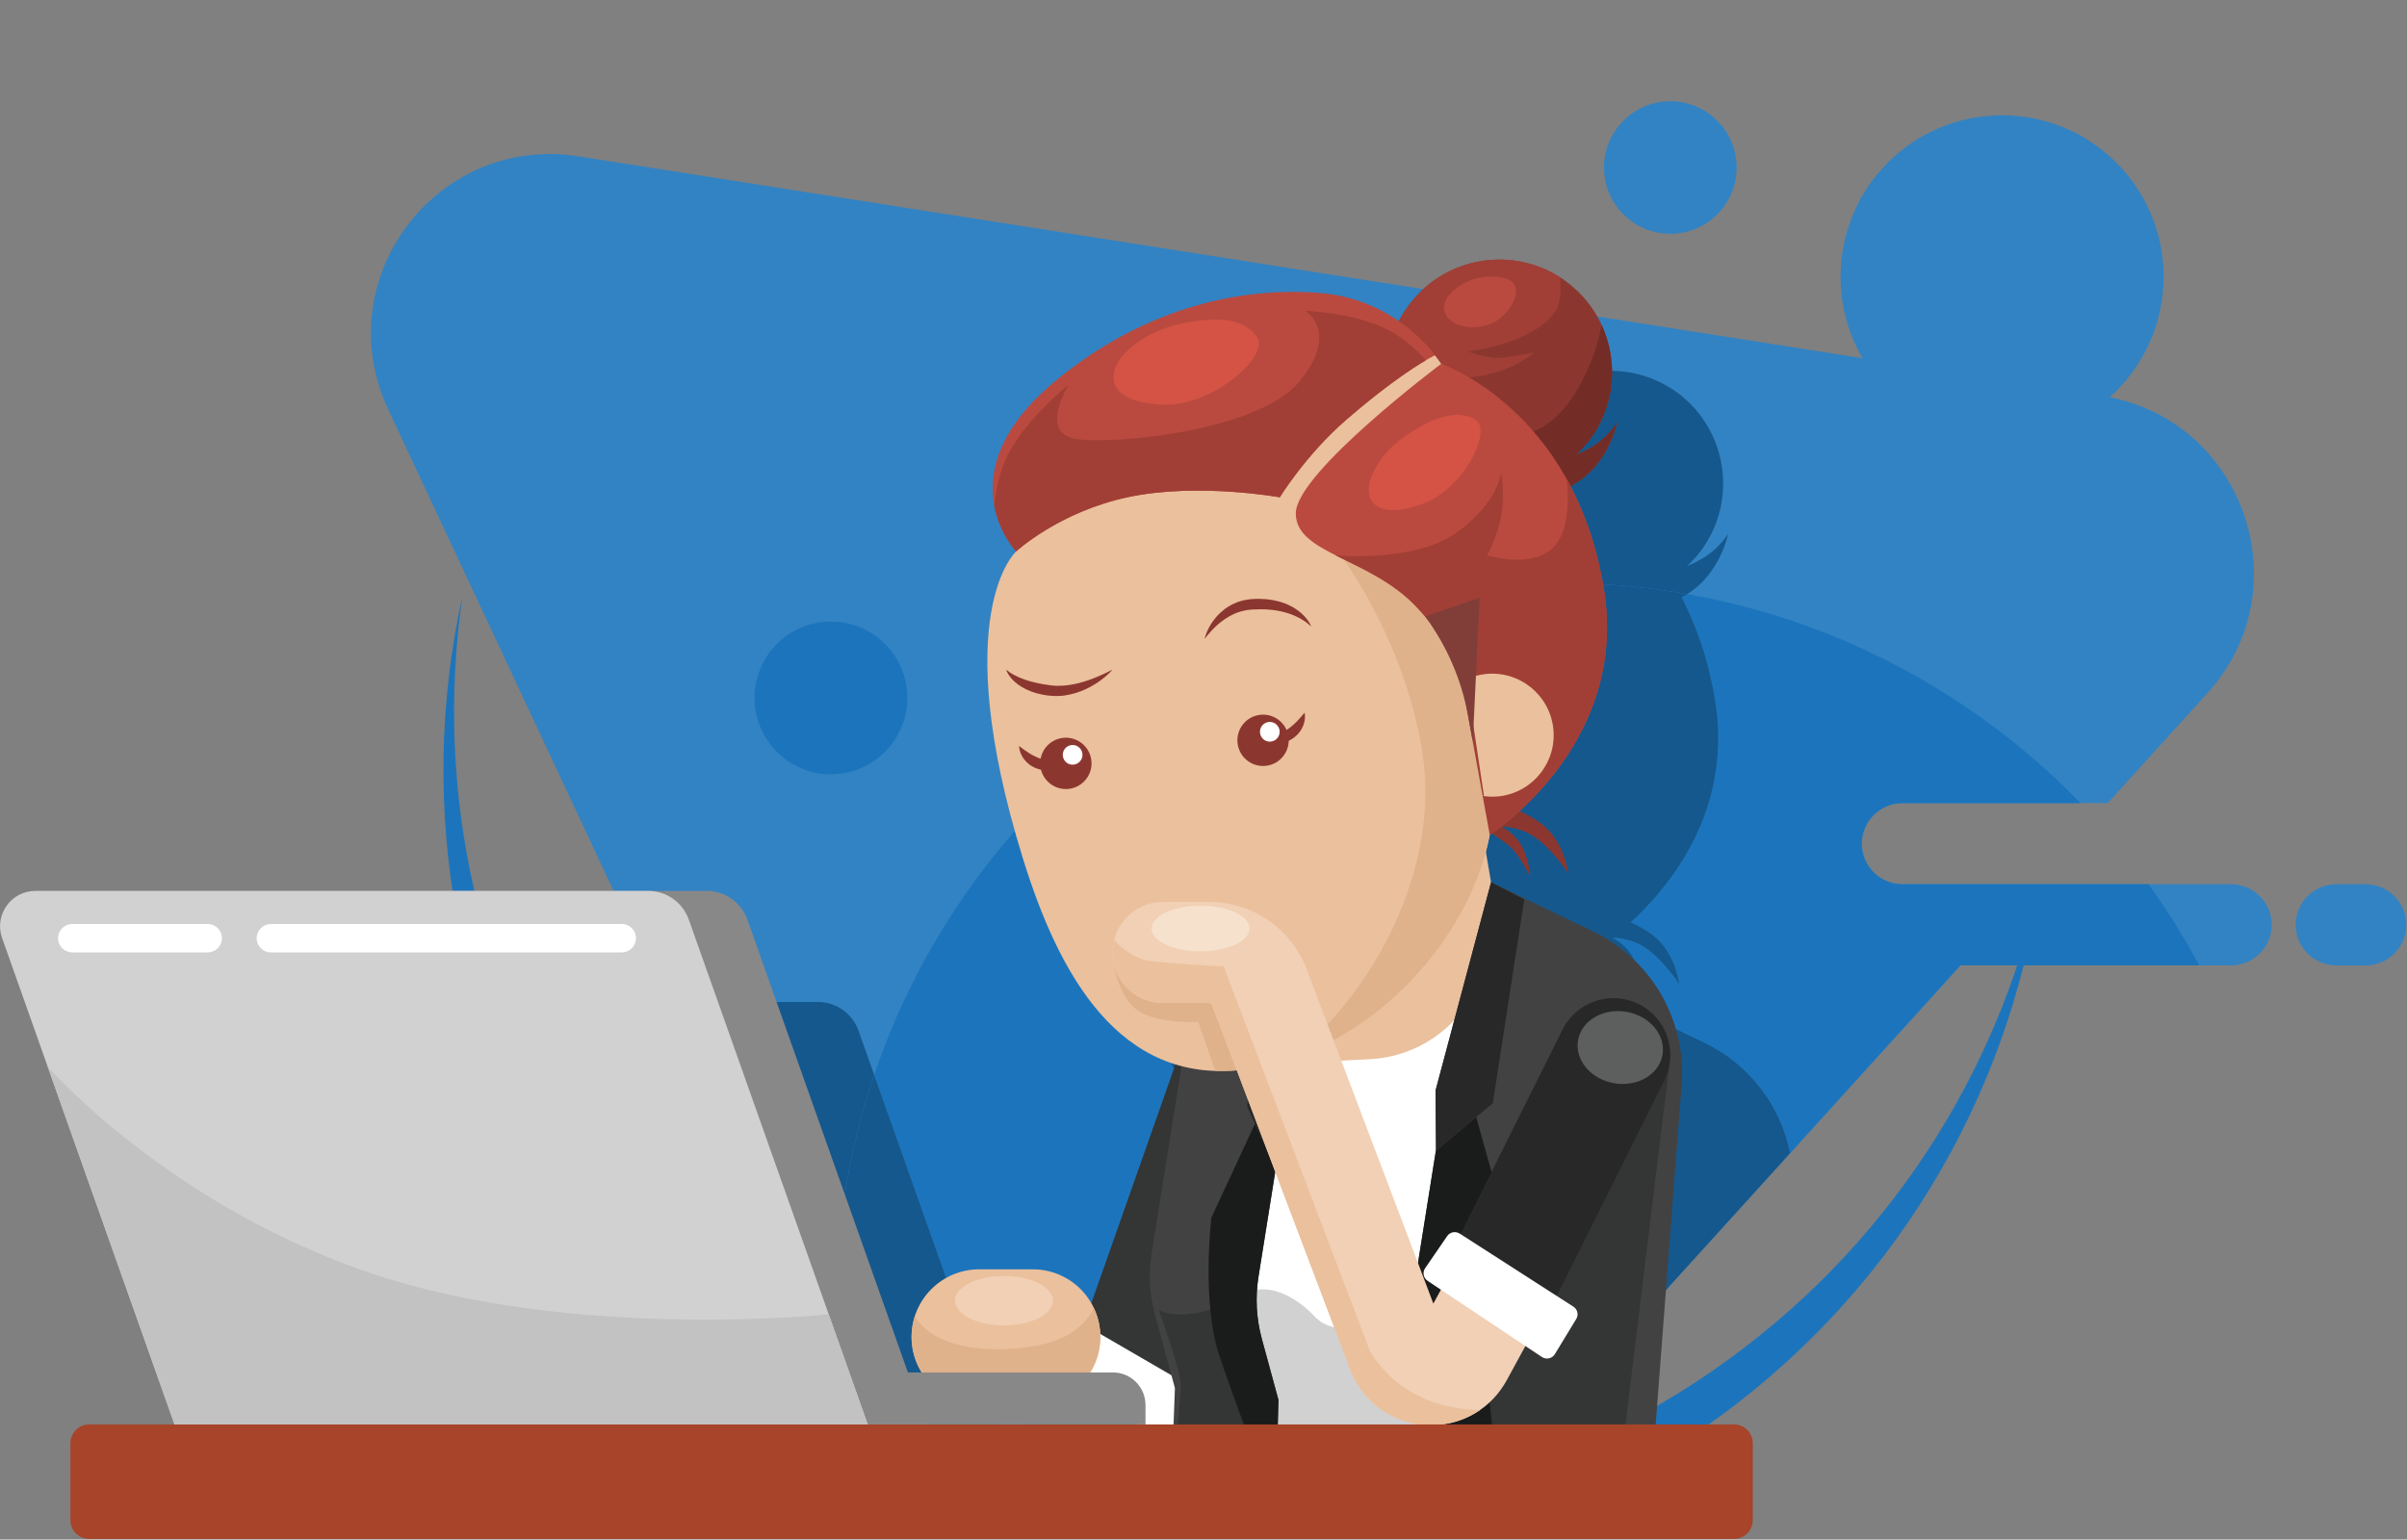 <?xml version="1.0" encoding="UTF-8" standalone="no"?>
<!DOCTYPE svg PUBLIC "-//W3C//DTD SVG 1.1//EN" "http://www.w3.org/Graphics/SVG/1.1/DTD/svg11.dtd">
<svg width="100%" height="100%" viewBox="0 0 1427 913" version="1.1" xmlns="http://www.w3.org/2000/svg" xmlns:xlink="http://www.w3.org/1999/xlink" xml:space="preserve" xmlns:serif="http://www.serif.com/" style="fill-rule:evenodd;clip-rule:evenodd;stroke-linejoin:round;stroke-miterlimit:1.414;">
    <rect x="0" y="0" width="1427" height="913" fill="#808080" stroke="none"/>
    <g transform="matrix(1,0,0,1,-37.786,-79.655)">
        <g>
            <g transform="matrix(4.167,0,0,4.167,-255.373,-240.802)">
                <path d="M378.175,116.292C378.175,128.984 367.887,139.273 355.195,139.273C342.503,139.273 332.214,128.984 332.214,116.292C332.214,103.6 342.503,93.312 355.195,93.312C367.887,93.312 378.175,103.6 378.175,116.292Z" style="fill:rgb(50,131,195);fill-rule:nonzero;"/>
            </g>
            <g transform="matrix(4.167,0,0,4.167,-255.373,-240.802)">
                <path d="M317.428,100.746C317.428,105.957 313.204,110.18 307.994,110.18C302.784,110.18 298.56,105.957 298.56,100.746C298.56,95.537 302.784,91.313 307.994,91.313C313.204,91.313 317.428,95.537 317.428,100.746Z" style="fill:rgb(50,131,195);fill-rule:nonzero;"/>
            </g>
            <g transform="matrix(4.167,0,0,4.167,-255.373,-240.802)">
                <path d="M203.459,291.689L238.056,291.689C205.803,288.536 175.098,271.751 155.222,243.009C138.16,218.336 132.161,189.304 136.139,161.784C129.539,191.69 134.913,224.152 153.705,251.328C166.584,269.952 184.011,283.559 203.459,291.689Z" style="fill:rgb(28,117,188);fill-rule:nonzero;"/>
            </g>
            <g transform="matrix(4.167,0,0,4.167,-255.373,-240.802)">
                <path d="M314.026,271.97C297.5,283.398 279.017,289.859 260.344,291.689L291.725,291.689C298.893,288.676 305.86,284.886 312.509,280.288C339.685,261.496 356.171,233.02 360.553,202.71C354.56,229.862 338.7,254.907 314.026,271.97Z" style="fill:rgb(28,117,188);fill-rule:nonzero;"/>
            </g>
            <g transform="matrix(4.167,0,0,4.167,-255.373,-240.802)">
                <path d="M387.772,202.746L340.884,202.746C337.754,202.677 335.236,200.123 335.236,196.975C335.236,193.785 337.822,191.198 341.013,191.198L370.22,191.198L384.391,175.572C398.017,160.545 389.498,136.395 369.46,133.245L152.639,99.153C132.451,95.979 116.916,116.648 125.577,135.157L198.826,291.689L279.089,291.689L349.269,214.3L387.772,214.3C390.962,214.3 393.549,211.714 393.549,208.523C393.549,205.333 390.962,202.746 387.772,202.746Z" style="fill:rgb(50,131,195);fill-rule:nonzero;"/>
            </g>
            <g transform="matrix(4.167,0,0,4.167,-255.373,-240.802)">
                <path d="M406.92,214.301L402.744,214.301C399.553,214.301 396.967,211.714 396.967,208.523C396.967,205.333 399.553,202.746 402.744,202.746L406.92,202.746C410.111,202.746 412.697,205.333 412.697,208.523C412.697,211.714 410.111,214.301 406.92,214.301Z" style="fill:rgb(50,131,195);fill-rule:nonzero;"/>
            </g>
            <g transform="matrix(4.167,0,0,4.167,-255.373,-240.802)">
                <path d="M202.144,291.689L198.826,291.689L189.722,272.234C189.563,270.45 189.446,268.654 189.377,266.846L202.144,291.689ZM217.308,288.038L215.334,288.038L194.724,229.871C200.929,211.544 212.152,195.529 226.753,183.461C226.27,190.188 227.167,200.231 231.69,214.865C235.825,228.245 242.155,240.727 253.4,244.189L241.431,278.191C239.771,275.309 236.666,273.364 233.101,273.364L225.473,273.364C221.052,273.364 217.337,276.352 216.214,280.416C216.172,280.568 216.131,280.721 216.097,280.876C216.069,280.999 216.045,281.124 216.022,281.249C215.99,281.426 215.963,281.604 215.941,281.784C215.927,281.889 215.913,281.993 215.903,282.098C215.876,282.388 215.859,282.681 215.859,282.979C215.859,284.837 216.395,286.567 217.308,288.038Z" style="fill:rgb(28,117,188);fill-rule:nonzero;"/>
            </g>
            <g transform="matrix(4.167,0,0,4.167,-255.373,-240.802)">
                <path d="M325.041,241.018C323.701,234.289 319.301,228.418 312.919,225.336L298.303,218.276L297.561,213.915C297.642,213.613 297.721,213.312 297.793,213.01C297.846,212.788 297.893,212.566 297.941,212.344C298.001,212.066 298.06,211.789 298.113,211.511L298.114,211.52C298.114,211.52 298.217,211.454 298.393,211.334C298.936,211.673 299.954,212.336 300.901,213.113C302.268,214.236 303.828,217.411 303.828,217.411C303.828,217.411 303.755,214.779 302.41,212.71C301.561,211.405 300.412,210.678 299.756,210.34L299.757,210.34C300.661,210.378 301.778,210.549 303.004,211.018C306.174,212.232 309.288,216.999 309.288,216.999C309.288,216.999 308.783,212.682 305.753,210.183C304.762,209.366 303.482,208.671 302.359,208.149C304.714,206.001 297.963,195.11 300.391,191.022C300.91,190.148 301.975,169.445 301.895,169.098C301.806,168.711 312.504,168.861 312.334,168.357C312.285,168.211 312.24,168.058 312.19,167.914C311.997,167.357 311.793,166.818 311.585,166.285L311.493,166.04C311.266,165.467 311.03,164.911 310.788,164.366L310.745,164.265C310.49,163.695 310.227,163.14 309.957,162.6L309.949,162.583C309.834,162.352 309.716,162.126 309.599,161.9C309.876,161.757 310.149,161.61 310.405,161.451C332.18,165.295 351.596,175.978 366.359,191.198L341.013,191.198C337.822,191.198 335.236,193.785 335.236,196.975C335.236,200.123 337.754,202.677 340.884,202.746L376.036,202.746C378.687,206.424 381.101,210.282 383.257,214.3L358.263,214.3L357.35,214.3L349.269,214.3L325.041,241.017" style="fill:rgb(28,117,188);fill-rule:nonzero;"/>
            </g>
            <g transform="matrix(4.167,0,0,4.167,-255.373,-240.802)">
                <path d="M188.57,187.101C182.566,187.101 177.698,182.234 177.698,176.229C177.698,170.224 182.566,165.357 188.57,165.357C194.575,165.357 199.443,170.224 199.443,176.229C199.443,182.234 194.575,187.101 188.57,187.101Z" style="fill:rgb(28,117,188);fill-rule:nonzero;"/>
            </g>
            <g transform="matrix(4.167,0,0,4.167,-255.373,-240.802)">
                <path d="M278.989,291.8L202.144,291.689L279.089,291.689L278.989,291.8ZM283.339,287.003L325.041,241.017L325.041,241.018L283.339,287.003Z" style="fill:rgb(210,211,211);fill-rule:nonzero;"/>
            </g>
            <g transform="matrix(4.167,0,0,4.167,-255.373,-240.802)">
                <path d="M279.089,291.689L283.339,287.003L279.089,291.689Z" style="fill:rgb(137,165,61);fill-rule:nonzero;"/>
            </g>
        </g>
        <g id="epiphany" style="display: none;" transform="matrix(1,0,0,1,-1702.44,-13.92)">
            <g transform="matrix(4.167,0,0,4.167,-114.82,-226.107)">
                <path d="M708.912,115.749C703.855,106.586 697.636,98.244 690.493,90.873L690.501,90.87C697.645,98.24 703.857,106.582 708.915,115.745L708.912,115.749ZM700.956,94.766C700.946,94.755 700.936,94.744 700.927,94.733C700.936,94.744 700.946,94.755 700.956,94.766ZM700.916,94.721C699.443,93.027 697.918,91.374 696.354,89.771L696.355,89.771C697.92,91.375 699.442,93.025 700.916,94.721Z" style="fill:rgb(210,211,211);fill-rule:nonzero;"/>
            </g>
            <g transform="matrix(4.167,0,0,4.167,-114.82,-226.107)">
                <path d="M710.318,118.37C710.093,117.937 709.861,117.509 709.631,117.08C709.633,117.078 709.635,117.077 709.638,117.075C709.868,117.505 710.094,117.935 710.319,118.368C710.319,118.369 710.318,118.37 710.318,118.37Z" style="fill:rgb(210,211,211);fill-rule:nonzero;"/>
            </g>
            <g transform="matrix(4.167,0,0,4.167,-114.82,-226.107)">
                <path d="M578.789,284.394C578.753,284.383 578.716,284.373 578.68,284.362C578.717,284.373 578.752,284.383 578.789,284.394ZM578.647,284.352C578.621,284.344 578.594,284.336 578.568,284.328C578.595,284.336 578.62,284.344 578.647,284.352ZM578.532,284.318C578.506,284.31 578.48,284.302 578.453,284.294C578.478,284.301 578.508,284.31 578.532,284.318ZM578.421,284.284C578.391,284.275 578.362,284.266 578.331,284.257C578.361,284.266 578.391,284.275 578.421,284.284ZM578.31,284.251C578.274,284.24 578.235,284.228 578.198,284.217C578.235,284.228 578.273,284.239 578.31,284.251ZM578.181,284.211C578.15,284.202 578.12,284.193 578.089,284.184C578.119,284.193 578.151,284.203 578.181,284.211ZM578.054,284.173C578.029,284.165 578.002,284.157 577.978,284.15C578.002,284.157 578.029,284.165 578.054,284.173ZM577.941,284.138C577.914,284.13 577.89,284.123 577.864,284.115C577.891,284.123 577.913,284.13 577.941,284.138ZM577.829,284.104C577.797,284.094 577.765,284.084 577.732,284.074C577.767,284.085 577.795,284.094 577.829,284.104ZM577.72,284.071C577.683,284.059 577.647,284.048 577.611,284.037C577.648,284.048 577.683,284.059 577.72,284.071ZM577.578,284.027C577.552,284.019 577.527,284.011 577.5,284.003C577.528,284.011 577.551,284.018 577.578,284.027ZM577.462,283.991C577.438,283.983 577.415,283.976 577.391,283.969C577.416,283.977 577.437,283.983 577.462,283.991ZM577.348,283.956C577.326,283.949 577.301,283.941 577.278,283.934C577.303,283.941 577.324,283.948 577.348,283.956ZM577.239,283.921C577.206,283.911 577.175,283.901 577.143,283.891C577.175,283.901 577.207,283.911 577.239,283.921ZM577.092,283.875C577.07,283.868 577.05,283.862 577.028,283.855C577.05,283.862 577.07,283.868 577.092,283.875ZM576.972,283.838C576.956,283.832 576.939,283.827 576.923,283.822C576.94,283.828 576.955,283.832 576.972,283.838ZM576.862,283.803C576.846,283.798 576.831,283.793 576.815,283.788C576.832,283.794 576.845,283.797 576.862,283.803ZM576.755,283.769C576.743,283.765 576.726,283.76 576.714,283.756C576.727,283.76 576.742,283.765 576.755,283.769ZM576.477,283.68C576.469,283.678 576.458,283.674 576.45,283.672C576.46,283.675 576.467,283.677 576.477,283.68ZM576.371,283.646C576.363,283.644 576.357,283.642 576.349,283.639C576.356,283.642 576.364,283.644 576.371,283.646ZM576.266,283.613C576.262,283.611 576.259,283.61 576.255,283.609C576.26,283.611 576.261,283.611 576.266,283.613ZM651.32,282.486C651.329,282.482 651.336,282.48 651.345,282.477C651.336,282.48 651.328,282.483 651.32,282.486ZM651.444,282.442L651.445,282.441C651.452,282.439 651.451,282.439 651.457,282.437C651.453,282.438 651.448,282.44 651.444,282.442ZM651.554,282.402C651.557,282.401 651.556,282.401 651.56,282.4C651.566,282.398 651.571,282.396 651.577,282.394C651.568,282.397 651.562,282.399 651.554,282.402ZM651.671,282.36C651.674,282.359 651.67,282.36 651.673,282.359C651.68,282.357 651.687,282.354 651.694,282.352C651.685,282.355 651.68,282.357 651.671,282.36ZM651.797,282.315C651.8,282.313 651.799,282.314 651.802,282.313C651.801,282.313 651.798,282.314 651.797,282.315ZM651.902,282.277C651.909,282.274 651.916,282.272 651.923,282.269C651.917,282.271 651.908,282.274 651.902,282.277ZM652.028,282.231C652.037,282.228 652.042,282.226 652.051,282.223C652.043,282.226 652.037,282.228 652.028,282.231ZM652.134,282.193C652.14,282.19 652.15,282.187 652.156,282.184C652.149,282.187 652.141,282.19 652.134,282.193ZM652.258,282.147C652.264,282.145 652.277,282.14 652.283,282.138C652.275,282.141 652.267,282.144 652.258,282.147ZM652.378,282.103C652.381,282.102 652.383,282.101 652.386,282.1C652.383,282.101 652.381,282.102 652.378,282.103ZM652.492,282.061C652.495,282.06 652.501,282.058 652.505,282.057C652.508,282.056 652.51,282.055 652.513,282.054C652.505,282.056 652.499,282.059 652.492,282.061ZM652.612,282.017C652.615,282.016 652.613,282.016 652.617,282.015L652.622,282.013C652.619,282.014 652.615,282.016 652.612,282.017ZM652.723,281.976L652.729,281.974C652.732,281.973 652.74,281.97 652.743,281.969C652.735,281.971 652.73,281.973 652.723,281.976ZM652.842,281.932C652.846,281.93 652.844,281.931 652.847,281.93L652.855,281.927C652.851,281.928 652.846,281.93 652.842,281.932ZM652.961,281.887C652.964,281.886 652.965,281.886 652.968,281.885C652.966,281.885 652.962,281.887 652.961,281.887ZM653.072,281.846C653.075,281.845 653.082,281.842 653.086,281.841C653.081,281.843 653.077,281.844 653.072,281.846ZM653.308,281.757C653.311,281.756 653.306,281.758 653.309,281.757C653.312,281.756 653.314,281.755 653.317,281.754C653.313,281.755 653.311,281.756 653.308,281.757ZM511.269,264.243C511.261,264.236 511.254,264.23 511.246,264.223C511.253,264.229 511.262,264.237 511.269,264.243ZM511.179,264.166C511.17,264.159 511.163,264.153 511.154,264.146C511.163,264.153 511.17,264.159 511.179,264.166ZM511.088,264.09C511.079,264.082 511.073,264.077 511.065,264.07C511.073,264.077 511.079,264.082 511.088,264.09ZM510.996,264.012C510.99,264.007 510.983,264 510.976,263.995C510.983,264.001 510.989,264.006 510.996,264.012ZM510.904,263.934C510.898,263.929 510.893,263.924 510.887,263.92C510.893,263.924 510.899,263.929 510.904,263.934ZM510.81,263.854C510.806,263.85 510.803,263.848 510.799,263.845C510.803,263.848 510.806,263.851 510.81,263.854ZM510.452,254.612C510.445,254.607 510.436,254.599 510.43,254.594C510.438,254.6 510.444,254.606 510.452,254.612ZM510.376,254.548C510.368,254.541 510.357,254.532 510.348,254.525C510.357,254.532 510.367,254.541 510.376,254.548ZM510.299,254.483C510.29,254.475 510.279,254.466 510.269,254.458C510.28,254.467 510.289,254.475 510.299,254.483ZM510.224,254.42C510.209,254.408 510.198,254.398 510.184,254.386C510.197,254.397 510.211,254.408 510.224,254.42ZM510.148,254.356C510.132,254.342 510.116,254.328 510.1,254.315C510.116,254.329 510.132,254.342 510.148,254.356ZM510.073,254.292C510.056,254.277 510.039,254.263 510.021,254.248C510.038,254.262 510.056,254.277 510.073,254.292ZM509.998,254.228C509.98,254.213 509.96,254.196 509.942,254.181C509.961,254.197 509.979,254.212 509.998,254.228ZM509.922,254.164C509.902,254.146 509.882,254.13 509.862,254.112C509.882,254.129 509.902,254.146 509.922,254.164ZM509.848,254.1C509.826,254.081 509.805,254.064 509.783,254.045C509.804,254.063 509.827,254.082 509.848,254.1ZM509.773,254.036C509.749,254.016 509.725,253.995 509.701,253.975C509.725,253.995 509.75,254.016 509.773,254.036ZM509.699,253.973C497.173,243.257 487.171,230.673 479.757,216.979L479.764,216.979C487.178,230.672 497.173,243.258 509.699,253.973ZM699.747,243.393C701.025,241.701 702.24,239.963 703.424,238.204L703.413,238.259C702.238,240.003 701.015,241.715 699.747,243.393Z" style="fill:rgb(210,211,211);fill-rule:nonzero;"/>
            </g>
            <g transform="matrix(4.167,0,0,4.167,-114.82,-226.107)">
                <path d="M595.382,294.991C565.698,294.991 633.279,290.874 650.677,282.775C633.271,290.878 614.36,294.992 595.382,294.991ZM578.789,284.394C578.757,284.39 578.725,284.387 578.693,284.383C578.726,284.387 578.757,284.39 578.789,284.394ZM578.789,284.394C578.752,284.383 578.717,284.373 578.68,284.362C578.669,284.359 578.657,284.355 578.647,284.352C578.62,284.344 578.595,284.336 578.568,284.328C578.556,284.325 578.545,284.321 578.532,284.318C578.508,284.31 578.478,284.301 578.453,284.294C578.443,284.291 578.431,284.287 578.421,284.284C578.391,284.275 578.361,284.266 578.331,284.257C578.323,284.255 578.318,284.253 578.31,284.251C578.273,284.239 578.235,284.228 578.198,284.217C578.192,284.215 578.187,284.213 578.181,284.211C578.151,284.203 578.119,284.193 578.089,284.184C578.077,284.18 578.066,284.177 578.054,284.173C578.029,284.165 578.002,284.157 577.978,284.15C577.965,284.146 577.953,284.142 577.941,284.138C577.913,284.13 577.891,284.123 577.864,284.115C577.852,284.111 577.842,284.108 577.829,284.104C577.795,284.094 577.767,284.085 577.732,284.074C577.728,284.073 577.724,284.072 577.72,284.071C577.683,284.059 577.648,284.048 577.611,284.037C577.601,284.034 577.588,284.03 577.578,284.027C577.551,284.018 577.528,284.011 577.5,284.003C577.488,283.999 577.474,283.995 577.462,283.991C577.437,283.983 577.416,283.977 577.391,283.969C577.377,283.964 577.363,283.96 577.348,283.956C577.324,283.948 577.303,283.941 577.278,283.934C577.264,283.929 577.253,283.926 577.239,283.921C577.207,283.911 577.175,283.901 577.143,283.891C577.126,283.886 577.108,283.88 577.092,283.875C577.07,283.868 577.05,283.862 577.028,283.855C577.009,283.849 576.99,283.843 576.972,283.838C576.955,283.832 576.94,283.828 576.923,283.822C576.903,283.816 576.882,283.809 576.862,283.803C576.845,283.797 576.832,283.794 576.815,283.788C576.795,283.782 576.775,283.775 576.755,283.769C576.742,283.765 576.727,283.76 576.714,283.756C576.633,283.73 576.46,283.675 576.45,283.672C576.424,283.663 576.398,283.655 576.371,283.646C576.364,283.644 576.356,283.642 576.349,283.639C576.322,283.631 576.292,283.621 576.266,283.613C576.261,283.611 576.896,283.831 578.789,284.394ZM650.853,282.693C650.89,282.676 650.929,282.657 650.967,282.64C650.928,282.658 650.891,282.675 650.853,282.693ZM651.445,282.441C651.451,282.439 651.46,282.436 651.467,282.433C651.464,282.434 651.46,282.436 651.457,282.437C651.451,282.439 651.452,282.439 651.445,282.441ZM651.55,282.403C651.553,282.402 651.557,282.401 651.56,282.4C651.556,282.401 651.557,282.401 651.554,282.402C651.552,282.403 651.552,282.403 651.55,282.403ZM651.673,282.359C651.683,282.356 651.693,282.352 651.703,282.349C651.7,282.35 651.696,282.351 651.694,282.352C651.687,282.354 651.68,282.357 651.673,282.359ZM651.902,282.277C651.911,282.273 651.923,282.269 651.932,282.266C651.928,282.267 651.926,282.268 651.923,282.269C651.916,282.272 651.909,282.274 651.902,282.277ZM652.132,282.193C652.141,282.19 652.154,282.185 652.163,282.182C652.16,282.183 652.159,282.183 652.156,282.184C652.15,282.187 652.14,282.19 652.134,282.193L652.132,282.193ZM652.489,282.062C652.492,282.061 652.501,282.058 652.505,282.057C652.501,282.058 652.495,282.06 652.492,282.061L652.489,282.062ZM652.617,282.015C652.62,282.014 652.628,282.011 652.631,282.01C652.628,282.011 652.625,282.012 652.622,282.013L652.617,282.015ZM652.72,281.977C652.723,281.976 652.726,281.975 652.729,281.974L652.723,281.976C652.721,281.977 652.721,281.977 652.72,281.977ZM652.847,281.93C652.853,281.928 652.857,281.926 652.863,281.924C652.859,281.925 652.859,281.926 652.855,281.927L652.847,281.93ZM653.072,281.846C653.078,281.844 653.087,281.84 653.093,281.838C653.091,281.839 653.088,281.84 653.086,281.841C653.082,281.842 653.075,281.845 653.072,281.846ZM653.309,281.757C653.312,281.756 653.316,281.754 653.319,281.753L653.317,281.754C653.314,281.755 653.312,281.756 653.309,281.757ZM707.166,144.881C693.372,137.746 677.716,133.712 661.116,133.712C646.015,133.712 631.694,137.046 618.847,143.019C619.42,127.111 625.098,123.121 625.098,123.121L625.074,123.088L625.05,123.054L625.008,122.993L624.934,122.881L624.904,122.837L624.801,122.674L624.768,122.622L624.645,122.415L624.605,122.347L624.468,122.101L624.422,122.017C624.373,121.926 624.323,121.829 624.272,121.727L624.226,121.637C624.173,121.531 624.12,121.42 624.066,121.304L624.02,121.204C623.966,121.086 623.912,120.962 623.858,120.834L623.811,120.722C623.757,120.59 623.703,120.455 623.65,120.314L623.606,120.195C623.553,120.051 623.501,119.903 623.45,119.75L623.409,119.622C623.359,119.466 623.31,119.307 623.263,119.143L623.227,119.008C623.181,118.84 623.136,118.669 623.095,118.493L623.066,118.359C623.025,118.177 622.986,117.993 622.952,117.803L622.931,117.679C622.897,117.481 622.866,117.282 622.839,117.076L622.829,116.982C622.803,116.763 622.78,116.542 622.764,116.314C622.443,111.755 624.322,105.511 633.729,99.501C643.896,93.005 653.991,90.688 662.762,90.688C665.993,90.688 669.046,91.003 671.855,91.539C687.343,103.845 699.803,120.066 707.542,139.057C707.549,139.433 707.566,139.815 707.561,140.185C707.553,140.87 707.523,141.543 707.474,142.204C707.426,142.865 707.358,143.514 707.272,144.151C707.239,144.396 707.204,144.639 707.166,144.881Z" style="fill:rgb(24,88,141);fill-rule:nonzero;"/>
            </g>
            <g transform="matrix(4.167,0,0,4.167,-114.82,-226.107)">
                <path d="M651.319,282.486C651.328,282.483 651.339,282.479 651.348,282.475C651.347,282.476 651.346,282.476 651.345,282.477C651.336,282.48 651.329,282.482 651.32,282.486L651.319,282.486ZM651.439,282.443L651.445,282.441L651.444,282.442C651.442,282.442 651.44,282.443 651.439,282.443ZM651.56,282.4C651.566,282.398 651.577,282.394 651.584,282.391C651.582,282.392 651.578,282.393 651.577,282.394C651.571,282.396 651.566,282.398 651.56,282.4ZM651.667,282.361C651.671,282.36 651.67,282.36 651.673,282.359C651.67,282.36 651.674,282.359 651.671,282.36C651.67,282.36 651.668,282.361 651.667,282.361ZM651.787,282.318C651.796,282.315 651.807,282.311 651.817,282.307C651.812,282.309 651.807,282.311 651.802,282.313C651.799,282.314 651.8,282.313 651.797,282.315C651.794,282.316 651.79,282.317 651.787,282.318ZM652.021,282.234C652.03,282.23 652.043,282.226 652.052,282.222L652.051,282.223C652.042,282.226 652.037,282.228 652.028,282.231C652.026,282.232 652.023,282.233 652.021,282.234ZM652.254,282.149C652.264,282.145 652.275,282.141 652.285,282.137L652.283,282.138C652.277,282.14 652.264,282.145 652.258,282.147C652.257,282.147 652.255,282.148 652.254,282.149ZM652.371,282.106C652.377,282.104 652.382,282.102 652.389,282.099L652.386,282.1C652.383,282.101 652.381,282.102 652.378,282.103C652.375,282.104 652.373,282.105 652.371,282.106ZM652.505,282.057C652.508,282.055 652.511,282.054 652.515,282.053C652.513,282.053 652.514,282.053 652.513,282.054C652.51,282.055 652.508,282.056 652.505,282.057ZM652.604,282.02C652.607,282.019 652.613,282.017 652.617,282.015C652.613,282.016 652.615,282.016 652.612,282.017C652.609,282.018 652.608,282.019 652.604,282.02ZM652.729,281.974C652.735,281.971 652.742,281.969 652.749,281.966C652.747,281.967 652.744,281.968 652.743,281.969C652.74,281.97 652.732,281.973 652.729,281.974ZM652.836,281.934C652.843,281.931 652.841,281.932 652.847,281.93C652.844,281.931 652.846,281.93 652.842,281.932C652.84,281.932 652.839,281.933 652.836,281.934ZM652.957,281.889C652.964,281.886 652.973,281.883 652.98,281.88C652.975,281.882 652.973,281.883 652.968,281.885C652.965,281.886 652.964,281.886 652.961,281.887C652.96,281.888 652.959,281.888 652.957,281.889ZM653.192,281.801C653.198,281.799 653.202,281.797 653.209,281.795C653.203,281.797 653.198,281.799 653.192,281.801ZM653.307,281.757L653.309,281.757C653.306,281.758 653.311,281.756 653.308,281.757L653.307,281.757ZM653.428,281.712C653.431,281.711 653.43,281.711 653.434,281.71C653.431,281.711 653.431,281.711 653.428,281.712Z" style="fill:rgb(215,166,165);fill-rule:nonzero;"/>
            </g>
            <g transform="matrix(4.167,0,0,4.167,-114.82,-226.107)">
                <path d="M595.408,294.979C590.485,294.979 585.555,294.702 580.648,294.147C578.159,290.817 575.876,287.325 573.809,283.693C575.433,283.954 577.063,284.184 578.693,284.383C578.725,284.387 578.757,284.39 578.789,284.394C576.896,283.831 575.026,283.205 573.169,282.549C566.65,270.741 562.444,257.479 561.152,243.374C558.501,244.198 555.683,244.642 552.761,244.642C537.358,244.642 524.836,232.308 524.53,216.979L565.056,216.979C567.656,216.979 569.975,218.617 570.843,221.068L593.679,285.514L605.489,285.514C605.111,284.983 604.802,284.403 604.56,283.79C602.449,282.27 600.828,280.088 600.008,277.472L584.823,228.801C583.648,225.036 585.364,221.065 588.713,219.265C589.256,217.204 589.898,214.301 589.765,212.475C589.54,209.402 587.066,208.428 588.416,206.269C588.769,205.703 589.256,205.454 589.793,205.454C591.307,205.454 593.219,207.438 593.662,209.927C594.16,212.731 593.521,216.973 593.29,218.329C594.28,218.42 595.235,218.699 596.113,219.13L598.484,214.711C598.919,213.902 599.75,213.441 600.608,213.441C600.993,213.441 601.383,213.533 601.745,213.728C602.917,214.357 603.357,215.817 602.728,216.989L599.707,222.62C599.932,223.049 600.127,223.5 600.277,223.979L611.348,259.465L614.157,255.936C614.412,255.616 614.79,255.449 615.173,255.449C615.447,255.449 615.724,255.534 615.959,255.711L616.22,255.906L635.651,216.18L636.018,214.881L648.406,205.932L650.964,204.085L650.696,200.051C649.962,200.1 649.227,200.132 648.488,200.132C630.942,200.132 624.17,183.863 620.971,166.611C619.144,156.757 618.631,149.035 618.847,143.019C631.694,137.046 646.015,133.712 661.116,133.712C677.716,133.712 693.372,137.746 707.166,144.881C706.807,147.15 706.223,149.262 705.476,151.222C705.062,152.306 704.599,153.343 704.096,154.335C702.588,157.308 700.726,159.864 698.797,162.019C698.476,162.378 698.152,162.726 697.829,163.063C695.772,165.203 693.7,166.888 691.942,168.151C692.997,168.801 694.187,169.64 695.076,170.567C697.795,173.4 697.795,177.747 697.795,177.747C697.795,177.747 695.256,172.651 692.249,171.077C691.085,170.468 689.996,170.168 689.103,170.025L689.101,170.026C689.714,170.437 690.77,171.293 691.462,172.688C692.558,174.899 692.324,177.522 692.324,177.522C692.324,177.522 691.144,174.187 689.917,172.913C689.066,172.03 688.133,171.254 687.632,170.855C687.444,170.953 687.334,171.006 687.334,171.006L687.333,170.998C687.249,171.267 687.158,171.536 687.067,171.805C686.993,172.02 686.92,172.235 686.842,172.449C686.732,172.75 686.614,173.049 686.495,173.348C686.413,173.555 686.334,173.761 686.248,173.968C686.111,174.292 685.965,174.614 685.818,174.937C685.736,175.116 685.66,175.295 685.576,175.473C685.346,175.956 685.106,176.437 684.853,176.914C684.746,177.116 684.63,177.315 684.52,177.516C684.362,177.802 684.205,178.089 684.039,178.373C683.9,178.611 683.753,178.847 683.609,179.083C683.461,179.325 683.313,179.567 683.16,179.808C683,180.058 682.834,180.305 682.667,180.553C682.519,180.774 682.37,180.995 682.217,181.214C682.038,181.471 681.855,181.726 681.669,181.98C681.521,182.182 681.371,182.384 681.219,182.584C681.02,182.848 680.817,183.111 680.611,183.372C680.484,183.532 680.354,183.691 680.224,183.85L681.074,200.132L694.771,208.843C702.488,213.751 706.413,222.884 704.662,231.861C704.662,231.861 699.87,240.863 699.893,240.832C701.161,239.154 693.758,247.598 693.758,247.598C681.066,262.656 672.479,274.508 653.434,281.71C653.43,281.711 653.431,281.711 653.428,281.712C653.392,281.726 653.355,281.74 653.319,281.753C653.316,281.754 653.312,281.756 653.309,281.757L653.307,281.757C653.275,281.77 653.241,281.782 653.209,281.795C653.202,281.797 653.198,281.799 653.192,281.801C653.159,281.813 653.126,281.826 653.093,281.838C653.087,281.84 653.078,281.844 653.072,281.846C653.042,281.857 653.01,281.869 652.98,281.88C652.973,281.883 652.964,281.886 652.957,281.889C652.926,281.901 652.894,281.912 652.863,281.924C652.857,281.926 652.853,281.928 652.847,281.93C652.841,281.932 652.843,281.931 652.836,281.934C652.807,281.945 652.778,281.956 652.749,281.966C652.742,281.969 652.735,281.971 652.729,281.974C652.726,281.975 652.723,281.976 652.72,281.977C652.691,281.988 652.66,281.999 652.631,282.01C652.628,282.011 652.62,282.014 652.617,282.015C652.613,282.017 652.607,282.019 652.604,282.02C652.575,282.031 652.544,282.042 652.515,282.053C652.511,282.054 652.508,282.055 652.505,282.057C652.501,282.058 652.492,282.061 652.489,282.062C652.455,282.075 652.423,282.087 652.389,282.099C652.382,282.102 652.377,282.104 652.371,282.106C652.343,282.116 652.313,282.127 652.285,282.137C652.275,282.141 652.264,282.145 652.254,282.149C652.224,282.16 652.193,282.171 652.163,282.182C652.154,282.185 652.141,282.19 652.132,282.193C652.105,282.203 652.079,282.212 652.052,282.222C652.043,282.226 652.03,282.23 652.021,282.234C651.991,282.244 651.961,282.255 651.932,282.266C651.923,282.269 651.911,282.273 651.902,282.277C651.873,282.287 651.846,282.297 651.817,282.307C651.807,282.311 651.796,282.315 651.787,282.318C651.759,282.328 651.73,282.339 651.703,282.349C651.693,282.352 651.683,282.356 651.673,282.359C651.67,282.36 651.671,282.36 651.667,282.361C651.639,282.371 651.612,282.381 651.584,282.391C651.577,282.394 651.566,282.398 651.56,282.4C651.557,282.401 651.553,282.402 651.55,282.403C651.522,282.413 651.495,282.423 651.467,282.433C651.46,282.436 651.451,282.439 651.445,282.441L651.439,282.443C651.409,282.454 651.379,282.465 651.348,282.475C651.339,282.479 651.328,282.483 651.319,282.486C651.284,282.498 651.251,282.51 651.216,282.522C651.135,282.561 651.049,282.601 650.967,282.64C650.929,282.657 650.89,282.676 650.853,282.693C650.792,282.721 650.737,282.747 650.677,282.775C633.279,290.874 614.378,294.98 595.408,294.979ZM625.642,273.487L625.597,273.579L625.777,273.591L625.642,273.487ZM612.564,263.363L612.568,263.373L612.57,263.368L612.564,263.363Z" style="fill:rgb(24,88,141);fill-rule:nonzero;"/>
            </g>
            <g transform="matrix(4.167,0,0,4.167,-114.82,-226.107)">
                <path d="M596.107,200.69C595.198,200.69 594.448,199.967 594.422,199.052L594.107,188.047C594.08,187.116 594.813,186.34 595.744,186.313C595.761,186.312 595.777,186.312 595.793,186.312C596.702,186.312 597.452,187.036 597.478,187.95L597.793,198.956C597.82,199.887 597.087,200.663 596.156,200.69C596.14,200.69 596.123,200.69 596.107,200.69Z" style="fill:rgb(24,88,141);fill-rule:nonzero;"/>
            </g>
            <g transform="matrix(4.167,0,0,4.167,-114.82,-226.107)">
                <path d="M606.804,205.997C606.278,205.997 605.76,205.752 605.431,205.291C604.889,204.534 605.064,203.481 605.822,202.939L614.776,196.532C615.073,196.32 615.416,196.217 615.755,196.217C616.281,196.217 616.799,196.463 617.128,196.923C617.67,197.68 617.496,198.733 616.738,199.275L607.784,205.682C607.487,205.894 607.144,205.997 606.804,205.997Z" style="fill:rgb(24,88,141);fill-rule:nonzero;"/>
            </g>
            <g transform="matrix(4.167,0,0,4.167,-114.82,-226.107)">
                <path d="M602.807,200.845C602.552,200.845 602.294,200.787 602.051,200.665C601.219,200.247 600.883,199.234 601.302,198.401L606.246,188.564C606.542,187.975 607.137,187.635 607.754,187.635C608.008,187.635 608.267,187.693 608.51,187.815C609.342,188.233 609.678,189.246 609.259,190.079L604.315,199.916C604.019,200.505 603.424,200.845 602.807,200.845Z" style="fill:rgb(24,88,141);fill-rule:nonzero;"/>
            </g>
            <g transform="matrix(4.167,0,0,4.167,-114.82,-226.107)">
                <path d="M605.636,260.216L630.387,209.615L615.844,202.502L592.444,250.343L605.636,260.216Z" style="fill:rgb(52,53,53);fill-rule:nonzero;"/>
            </g>
            <g transform="matrix(4.167,0,0,4.167,-114.82,-226.107)">
                <path d="M668.491,156.697C668.491,156.697 670.321,157.606 671.339,159.657C672.435,161.868 672.2,164.491 672.2,164.491C672.2,164.491 671.021,161.156 669.793,159.882C668.565,158.608 667.141,157.536 667.141,157.536L668.491,156.697Z" style="fill:rgb(139,55,48);fill-rule:nonzero;"/>
            </g>
            <g transform="matrix(4.167,0,0,4.167,-114.82,-226.107)">
                <path d="M669.352,153.774C669.352,153.774 672.931,155.429 674.953,157.536C677.672,160.369 677.672,164.716 677.672,164.716C677.672,164.716 675.133,159.62 672.125,158.046C669.203,156.516 666.729,156.922 666.729,156.922L669.352,153.774Z" style="fill:rgb(139,55,48);fill-rule:nonzero;"/>
            </g>
            <g transform="matrix(4.167,0,0,4.167,-114.82,-226.107)">
                <path d="M657.52,295.732L660.95,187.101L631.168,195.982L616.394,218.11L607.034,295.732L657.52,295.732Z" style="fill:white;fill-rule:nonzero;"/>
            </g>
            <g transform="matrix(4.167,0,0,4.167,-114.82,-226.107)">
                <path d="M613.037,295.732L649.602,295.732L651.917,254.258L643.474,244.627C643.474,244.627 640.659,243.689 637.845,245.94C635.031,248.192 630.903,248.379 628.839,245.565C626.776,242.751 623.586,240.499 620.772,240.875C617.958,241.25 618.52,270.143 618.52,270.143L613.037,295.732Z" style="fill:rgb(209,209,210);fill-rule:nonzero;"/>
            </g>
            <g transform="matrix(4.167,0,0,4.167,-114.82,-226.107)">
                <path d="M631.168,195.982L629.988,178.221L658.698,143.938L660.95,187.101L659.561,195.353C658.049,204.327 649.991,210.702 640.909,210.109L635.651,209.765C632.189,209.539 629.654,206.41 630.153,202.976L631.168,195.982Z" style="fill:rgb(235,192,156);fill-rule:nonzero;"/>
            </g>
            <g transform="matrix(4.167,0,0,4.167,-114.82,-226.107)">
                <path d="M660.043,170.899C657.726,175.731 650.735,185.32 643.567,190.124C638.436,193.563 633.88,193.538 630.964,192.918L629.988,178.221L641.628,164.322L659.287,155.22L660.043,170.899Z" style="fill:rgb(208,159,118);fill-rule:nonzero;"/>
            </g>
            <g transform="matrix(4.167,0,0,4.167,-114.82,-226.107)">
                <path d="M687.534,81.393C693.814,87.642 693.84,97.799 687.591,104.079C686.982,104.691 686.327,105.226 685.651,105.719C686.387,105.51 687.249,105.218 688.14,104.813C690.553,103.718 692.008,101.812 692.008,101.812C692.008,101.812 690.078,108.008 684.202,110.102C680.172,111.537 681.342,109.164 682.475,107.531C676.651,109.996 669.666,108.873 664.906,104.136C658.625,97.888 658.599,87.731 664.848,81.451C671.097,75.17 681.254,75.145 687.534,81.393Z" style="fill:rgb(139,55,48);fill-rule:nonzero;"/>
            </g>
            <g transform="matrix(4.167,0,0,4.167,-114.82,-226.107)">
                <path d="M595.836,242.68L611.233,254.197C611.794,254.617 611.921,255.399 611.519,255.966L608.118,260.759C607.692,261.359 606.844,261.482 606.257,261.027L590.801,249.063C590.232,248.622 590.13,247.809 590.575,247.251L594.034,242.905C594.47,242.357 595.27,242.257 595.836,242.68Z" style="fill:white;fill-rule:nonzero;"/>
            </g>
            <g transform="matrix(4.167,0,0,4.167,-114.82,-226.107)">
                <path d="M592.444,250.343L580.153,210.948C578.822,206.68 574.283,204.3 570.015,205.632C565.748,206.963 563.367,211.502 564.699,215.77L579.885,264.441C581.402,269.286 585.655,272.665 590.718,273.048C591.037,273.072 591.354,273.084 591.669,273.084C596.364,273.084 600.633,270.445 602.723,266.172L605.636,260.216L592.444,250.343Z" style="fill:rgb(235,192,156);fill-rule:nonzero;"/>
            </g>
            <g transform="matrix(4.167,0,0,4.167,-114.82,-226.107)">
                <path d="M687.859,95.203C689.851,92.195 690.892,89.667 691.438,87.731C693.271,93.288 692.001,99.647 687.591,104.079C686.982,104.691 686.327,105.226 685.651,105.719C686.387,105.51 687.249,105.218 688.14,104.813C690.553,103.718 692.008,101.812 692.008,101.812C692.008,101.812 690.078,108.008 684.202,110.102C680.172,111.537 681.342,109.164 682.475,107.531C681.049,108.135 679.553,108.52 678.037,108.693C677.74,104.923 678.384,101.863 678.384,101.863C678.384,101.863 683.074,102.426 687.859,95.203Z" style="fill:rgb(115,45,38);fill-rule:nonzero;"/>
            </g>
            <g transform="matrix(4.167,0,0,4.167,-114.82,-226.107)">
                <path d="M664.848,81.451C670.713,75.556 680.02,75.173 686.334,80.314C686.353,81.663 686.123,83.969 685.076,85.134C681.198,89.45 672.067,89.262 672.067,89.262C672.067,89.262 674.819,90.763 677.071,90.763C679.322,90.763 681.448,90.513 681.448,90.513C681.448,90.513 677.321,93.64 670.191,92.889C667.457,92.601 663.492,92.9 660.191,92.533C660.248,88.519 661.793,84.522 664.848,81.451Z" style="fill:rgb(161,63,54);fill-rule:nonzero;"/>
            </g>
            <g transform="matrix(4.167,0,0,4.167,-114.82,-226.107)">
                <path d="M668.14,90.603C668.14,90.603 686.189,99.163 687.402,125.062C688.465,147.764 667.21,157.976 667.21,157.976L663.637,101.797L668.14,90.603Z" style="fill:rgb(186,74,63);fill-rule:nonzero;"/>
            </g>
            <g transform="matrix(4.167,0,0,4.167,-114.82,-226.107)">
                <path d="M628.365,187.101C648.69,187.101 667.601,168.176 668.476,151.141L668.14,90.603L667.389,89.29L619.984,88.477L604.974,110.09C604.974,110.09 594.19,117.672 600.847,153.58C604.046,170.832 610.819,187.101 628.365,187.101Z" style="fill:rgb(235,192,156);fill-rule:nonzero;"/>
            </g>
            <g transform="matrix(4.167,0,0,4.167,-114.82,-226.107)">
                <path d="M674.213,79.163C674.213,79.163 676.961,78.667 678.928,79.74C680.895,80.813 679.721,83.502 677.253,85.12C674.784,86.737 670.349,86.06 669.553,83.581C668.757,81.102 672.745,79.277 674.213,79.163Z" style="fill:rgb(186,74,63);fill-rule:nonzero;"/>
            </g>
            <g transform="matrix(4.167,0,0,4.167,-114.82,-226.107)">
                <path d="M633.089,140.875C633.089,142.892 634.724,144.528 636.741,144.528C638.759,144.528 640.394,142.892 640.394,140.875C640.394,138.857 638.759,137.222 636.741,137.222C634.724,137.222 633.089,138.857 633.089,140.875Z" style="fill:rgb(139,55,48);fill-rule:nonzero;"/>
            </g>
            <g transform="matrix(4.167,0,0,4.167,-114.82,-226.107)">
                <path d="M604.843,140.875C604.843,142.892 606.478,144.528 608.496,144.528C610.513,144.528 612.148,142.892 612.148,140.875C612.148,138.857 610.513,137.222 608.496,137.222C606.478,137.222 604.843,138.857 604.843,140.875Z" style="fill:rgb(139,55,48);fill-rule:nonzero;"/>
            </g>
            <g transform="matrix(4.167,0,0,4.167,-114.82,-226.107)">
                <path d="M608.189,139.78C608.189,140.554 608.816,141.182 609.59,141.182C610.364,141.182 610.991,140.554 610.991,139.78C610.991,139.006 610.364,138.379 609.59,138.379C608.816,138.379 608.189,139.006 608.189,139.78Z" style="fill:white;fill-rule:nonzero;"/>
            </g>
            <g transform="matrix(4.167,0,0,4.167,-114.82,-226.107)">
                <path d="M630.437,123.115C630.437,123.115 630.525,122.837 630.761,122.383C630.999,121.932 631.386,121.299 632,120.647C632.31,120.325 632.662,119.982 633.087,119.679C633.51,119.377 633.979,119.066 634.518,118.85C634.785,118.734 635.059,118.622 635.351,118.546C635.638,118.452 635.934,118.374 636.242,118.342C636.546,118.285 636.855,118.262 637.167,118.261C637.334,118.257 637.453,118.247 637.661,118.25L638.086,118.276C638.636,118.3 639.245,118.406 639.845,118.512C640.427,118.638 640.985,118.807 641.512,119.02C642.041,119.22 642.533,119.473 642.969,119.757C643.414,120.024 643.8,120.335 644.125,120.648C644.789,121.263 645.2,121.901 645.429,122.361C645.658,122.826 645.713,123.115 645.713,123.115C645.713,123.115 644.998,122.166 643.597,121.339C643.249,121.133 642.86,120.933 642.438,120.754C642.018,120.569 641.557,120.418 641.079,120.277C640.603,120.127 640.086,120.05 639.576,119.94C639.072,119.865 638.558,119.795 637.971,119.768L637.547,119.729L637.192,119.731C636.936,119.723 636.684,119.732 636.436,119.774C635.936,119.816 635.446,119.92 634.986,120.074C634.058,120.365 633.234,120.825 632.558,121.287C631.885,121.754 631.356,122.22 630.995,122.559C630.632,122.899 630.437,123.115 630.437,123.115Z" style="fill:rgb(139,55,48);fill-rule:nonzero;"/>
            </g>
            <g transform="matrix(4.167,0,0,4.167,-114.82,-226.107)">
                <path d="M614.37,123.115C614.37,123.115 613.697,122.245 612.491,121.314C612.191,121.08 611.842,120.869 611.483,120.647C611.113,120.439 610.709,120.262 610.288,120.107C609.864,119.958 609.417,119.846 608.954,119.792C608.503,119.717 608.001,119.713 607.563,119.731C607.04,119.792 606.487,119.79 606.043,119.88C605.578,119.937 605.106,120.047 604.663,120.151C603.78,120.387 603.011,120.737 602.423,121.167C602.135,121.385 601.878,121.609 601.676,121.835C601.468,122.058 601.313,122.28 601.19,122.47C600.946,122.853 600.858,123.115 600.858,123.115C600.858,123.115 600.808,122.842 600.899,122.359C600.987,121.883 601.237,121.185 601.808,120.52C602.086,120.182 602.445,119.871 602.856,119.584C603.062,119.445 603.284,119.321 603.511,119.188C603.743,119.07 603.99,118.979 604.238,118.871C604.741,118.686 605.261,118.513 605.829,118.435C606.408,118.321 606.915,118.276 607.447,118.25C608.066,118.239 608.624,118.268 609.2,118.377C609.764,118.499 610.301,118.689 610.794,118.919C611.286,119.154 611.713,119.459 612.1,119.757C612.481,120.064 612.794,120.402 613.066,120.719C613.603,121.364 613.927,121.976 614.119,122.411C614.309,122.851 614.37,123.115 614.37,123.115Z" style="fill:rgb(139,55,48);fill-rule:nonzero;"/>
            </g>
            <g transform="matrix(4.167,0,0,4.167,-114.82,-226.107)">
                <path d="M636.741,140.875C636.741,140.875 637.227,140.758 637.956,140.584C638.3,140.496 638.682,140.391 639.07,140.265C639.453,140.127 639.852,139.996 640.215,139.802C640.409,139.726 640.578,139.613 640.757,139.515C640.942,139.426 641.09,139.289 641.264,139.189C641.435,139.086 641.575,138.949 641.734,138.841C641.891,138.731 642.015,138.596 642.152,138.485C642.274,138.365 642.423,138.272 642.519,138.162C642.619,138.055 642.722,137.967 642.804,137.89C642.973,137.74 643.086,137.654 643.086,137.654C643.086,137.654 643.092,137.786 643.074,138.018C643.053,138.248 643.03,138.592 642.871,138.96C642.798,139.147 642.735,139.366 642.597,139.555C642.466,139.748 642.356,139.982 642.17,140.165C641.986,140.347 641.815,140.567 641.58,140.715C641.36,140.883 641.124,141.038 640.868,141.153C639.849,141.665 638.7,141.65 637.939,141.442C637.161,141.249 636.741,140.875 636.741,140.875Z" style="fill:rgb(139,55,48);fill-rule:nonzero;"/>
            </g>
            <g transform="matrix(4.167,0,0,4.167,-114.82,-226.107)">
                <path d="M636.434,139.78C636.434,140.554 637.062,141.182 637.836,141.182C638.61,141.182 639.237,140.554 639.237,139.78C639.237,139.006 638.61,138.379 637.836,138.379C637.062,138.379 636.434,139.006 636.434,139.78Z" style="fill:white;fill-rule:nonzero;"/>
            </g>
            <g transform="matrix(4.167,0,0,4.167,-114.82,-226.107)">
                <path d="M608.496,140.875C608.496,140.875 608.076,141.249 607.298,141.442C606.537,141.65 605.388,141.665 604.369,141.153C604.113,141.038 603.877,140.883 603.657,140.715C603.422,140.567 603.25,140.347 603.067,140.165C602.881,139.982 602.77,139.748 602.64,139.555C602.502,139.366 602.439,139.147 602.366,138.96C602.207,138.592 602.184,138.248 602.163,138.018C602.145,137.786 602.151,137.654 602.151,137.654C602.151,137.654 602.264,137.74 602.433,137.89C602.515,137.967 602.618,138.055 602.718,138.162C602.814,138.272 602.963,138.365 603.085,138.485C603.222,138.596 603.346,138.731 603.503,138.841C603.662,138.949 603.801,139.086 603.973,139.189C604.147,139.289 604.295,139.426 604.48,139.515C604.659,139.613 604.828,139.726 605.022,139.802C605.385,139.996 605.784,140.127 606.167,140.265C606.555,140.391 606.937,140.496 607.281,140.584C608.01,140.758 608.496,140.875 608.496,140.875Z" style="fill:rgb(139,55,48);fill-rule:nonzero;"/>
            </g>
            <g transform="matrix(4.167,0,0,4.167,-114.82,-226.107)">
                <path d="M615.894,201.85L606.867,233.886C606.056,236.761 605.867,239.776 606.311,242.73L607.911,253.371L611.843,251.194L615.894,201.85Z" style="fill:rgb(66,66,67);fill-rule:nonzero;"/>
            </g>
            <g transform="matrix(4.167,0,0,4.167,-114.82,-226.107)">
                <path d="M659.059,145.547C658.559,129.537 651.054,116.529 651.054,116.529C651.054,116.529 658.216,112.887 668.289,117.527L668.476,151.141C667.703,166.191 652.852,182.705 635.387,186.353C648.98,177.787 659.555,161.423 659.059,145.547Z" style="fill:rgb(223,178,139);fill-rule:nonzero;"/>
            </g>
            <g transform="matrix(4.167,0,0,4.167,-114.82,-226.107)">
                <path d="M668.14,90.603C668.14,90.603 645.876,103.549 645.125,109.302C644.375,115.056 654.882,116.807 660.635,124.562C666.389,132.317 668.515,140.388 668.515,140.388L670.767,110.09L668.14,90.603Z" style="fill:rgb(186,74,63);fill-rule:nonzero;"/>
            </g>
            <g transform="matrix(4.167,0,0,4.167,-114.82,-226.107)">
                <path d="M653.781,96.954C647.49,101.238 643.124,106.801 643.124,106.801C643.124,106.801 631.793,103.349 621.761,104.262C611.729,105.175 604.974,110.09 604.974,110.09C604.974,110.09 595.782,97.858 613.605,86.47C627.804,77.398 641.873,76.468 652.38,78.626C662.887,80.785 667.389,89.29 667.389,89.29C667.389,89.29 662.687,90.888 653.781,96.954Z" style="fill:rgb(186,74,63);fill-rule:nonzero;"/>
            </g>
            <g transform="matrix(4.167,0,0,4.167,-114.82,-226.107)">
                <path d="M664.534,115.904C665.031,115.766 665.516,115.606 665.987,115.423L666.022,115.41C666.495,115.225 666.953,115.015 667.389,114.778C667.751,114.58 668.091,114.38 668.419,114.179C668.544,114.102 668.663,114.025 668.784,113.947C668.972,113.827 669.155,113.706 669.332,113.586C669.476,113.487 669.618,113.388 669.755,113.289C669.884,113.196 670.007,113.103 670.13,113.009C670.28,112.895 670.433,112.781 670.575,112.667C674.166,109.77 674.819,107.023 674.819,107.023C674.819,107.023 675.069,110.65 673.819,113.902C672.568,117.154 671.442,118.405 671.442,118.405C671.442,118.405 677.446,121.157 680.948,118.405C683.281,116.572 683.89,112.413 684.002,109.06C685.8,113.446 687.106,118.733 687.402,125.062C688.465,147.764 667.21,157.975 667.21,157.975L665.615,132.89C664.402,130.355 662.769,127.437 660.635,124.562C657.639,120.524 653.356,118.114 650.043,115.919C650.043,115.919 658.174,117.674 664.534,115.904Z" style="fill:rgb(161,63,54);fill-rule:nonzero;"/>
            </g>
            <g transform="matrix(4.167,0,0,4.167,-114.82,-226.107)">
                <path d="M645.031,260.105L641.32,295.732L676.35,295.732L672.77,279.159L684.538,218.83C686.289,209.853 682.364,200.72 674.647,195.812L660.95,187.101L649.665,215.609L648.814,223.784L644.015,240.813C643.205,243.689 643.015,246.703 643.46,249.658L645.031,260.105Z" style="fill:rgb(66,66,67);fill-rule:nonzero;"/>
            </g>
            <g transform="matrix(4.167,0,0,4.167,-114.82,-226.107)">
                <path d="M674.668,295.732L668.427,276.522L668.427,259.449L659.671,256.259C659.671,256.259 655.794,256.384 655.169,254.508C654.543,252.632 654.043,244.502 654.043,244.502L648.164,262.013L641.978,289.413L641.32,295.732L674.668,295.732Z" style="fill:rgb(52,53,53);fill-rule:nonzero;"/>
            </g>
            <g transform="matrix(4.167,0,0,4.167,-114.82,-226.107)">
                <path d="M643.202,281.359C643.156,281.277 643.043,281.073 642.879,280.766L645.031,260.105L643.46,249.657C643.015,246.703 643.205,243.688 644.015,240.813L648.707,224.162L654.966,220.053L657.032,233.12L655.09,239.91C653.582,245.365 651.769,252.41 651.917,254.258C652.167,257.385 652.667,267.543 650.666,272.158C648.664,276.772 641.978,289.413 641.978,289.413L643.202,281.359Z" style="fill:rgb(26,27,27);fill-rule:nonzero;"/>
            </g>
            <g transform="matrix(4.167,0,0,4.167,-114.82,-226.107)">
                <path d="M616.691,295.732L622.347,256.762L621.008,247.858C620.564,244.904 620.753,241.889 621.563,239.014L628.49,214.432L631.168,195.982L630.84,191.054L615.894,201.85L604.459,275.653L601.156,295.732L616.691,295.732Z" style="fill:rgb(66,66,67);fill-rule:nonzero;"/>
            </g>
            <g transform="matrix(4.167,0,0,4.167,-114.82,-226.107)">
                <path d="M615.018,242.626C615.018,242.626 613.267,243.251 610.64,243.126C608.014,243.001 606.888,242 606.888,242C606.888,242 609.139,251.256 608.764,253.383C608.389,255.509 606.388,265.015 606.388,265.015L604.261,280.275L618.896,281.4L619.552,266.766L615.018,242.626Z" style="fill:rgb(52,53,53);fill-rule:nonzero;"/>
            </g>
            <g transform="matrix(4.167,0,0,4.167,-114.82,-226.107)">
                <path d="M615.894,229.868L623.595,217.337L625.748,224.162L621.563,239.014C620.753,241.889 620.564,244.904 621.008,247.858L622.347,256.762L620.113,272.158C620.112,272.157 616.519,257.885 614.77,249.755C613.021,241.625 615.894,229.868 615.894,229.868Z" style="fill:rgb(26,27,27);fill-rule:nonzero;"/>
            </g>
            <g transform="matrix(4.167,0,0,4.167,-114.82,-226.107)">
                <path d="M665.356,190.088L657.545,218.36L648.707,224.162L649.665,215.609L660.95,187.101L665.356,190.088Z" style="fill:rgb(40,40,40);fill-rule:nonzero;"/>
            </g>
            <g transform="matrix(4.167,0,0,4.167,-114.82,-226.107)">
                <path d="M628.283,192.901L622.773,214.733L625.748,224.162L628.49,214.432L631.168,195.982L630.84,191.054L628.283,192.901Z" style="fill:rgb(40,40,40);fill-rule:nonzero;"/>
            </g>
            <g transform="matrix(4.167,0,0,4.167,-114.82,-226.107)">
                <path d="M667.036,152.283L666.491,135.613C667.343,135.336 668.251,135.182 669.196,135.182C674.032,135.182 677.952,139.102 677.952,143.938C677.952,148.773 674.032,152.694 669.196,152.694C668.413,152.694 667.658,152.581 666.936,152.388L667.036,152.283Z" style="fill:rgb(235,192,156);fill-rule:nonzero;"/>
            </g>
            <g transform="matrix(4.167,0,0,4.167,-114.82,-226.107)">
                <path d="M661.685,126.038L661.686,126.038C664.27,130.546 665.786,135.587 666.116,140.773L666.355,144.528L669.711,124.289L661.685,126.038Z" style="fill:rgb(161,63,54);fill-rule:nonzero;"/>
            </g>
            <g transform="matrix(4.167,0,0,4.167,-114.82,-226.107)">
                <path d="M655.988,106.414C655.988,106.414 657.037,102.749 661.926,100.191C666.814,97.633 669.996,97.503 672.033,99.044C674.331,100.784 669.416,108.518 663.323,110.057C657.953,111.414 655.047,109.855 655.988,106.414Z" style="fill:rgb(212,83,69);fill-rule:nonzero;"/>
            </g>
            <g transform="matrix(4.167,0,0,4.167,-114.82,-226.107)">
                <path d="M622.747,84.715C622.747,84.715 625.658,81.254 631.859,80.647C638.06,80.04 641.317,81.285 642.578,83.821C644,86.681 635.147,92.812 628.255,91.805C622.181,90.917 620.057,87.986 622.747,84.715Z" style="fill:rgb(212,83,69);fill-rule:nonzero;"/>
            </g>
            <g transform="matrix(4.167,0,0,4.167,-114.82,-226.107)">
                <path d="M604.4,98.043C607.151,92.314 615.156,87.386 615.156,87.386C615.156,87.386 610.153,93.64 615.156,95.141C620.16,96.642 641.173,97.142 647.802,90.763C654.431,84.384 649.803,80.882 649.803,80.882C649.803,80.882 654.681,81.507 659.434,83.884C662.78,85.556 665.005,88.339 666.032,89.843C664.047,90.721 659.909,92.779 653.781,96.954C647.49,101.238 643.124,106.801 643.124,106.801C643.124,106.801 631.793,103.349 621.761,104.262C611.729,105.175 604.974,110.09 604.974,110.09C604.974,110.09 602.927,107.361 602.64,103.283C602.977,101.672 603.522,99.87 604.4,98.043Z" style="fill:rgb(161,63,54);fill-rule:nonzero;"/>
            </g>
            <g transform="matrix(4.167,0,0,4.167,-114.82,-226.107)">
                <path d="M651.556,288.834L667.828,286.041L668.527,290.109L660.755,293.632L652.238,292.81L651.556,288.834Z" style="fill:rgb(26,27,27);fill-rule:nonzero;"/>
            </g>
            <g transform="matrix(4.167,0,0,4.167,-114.82,-226.107)">
                <path d="M625.911,178.752C620.1,178.752 615.388,174.04 615.388,168.229L615.388,159.233C615.388,158.538 615.951,157.976 616.646,157.976L635.177,157.976C635.872,157.976 636.434,158.538 636.434,159.233L636.434,168.229C636.434,174.04 631.723,178.752 625.911,178.752Z" style="fill:rgb(227,64,62);fill-rule:nonzero;"/>
            </g>
            <g transform="matrix(4.167,0,0,4.167,-114.82,-226.107)">
                <path d="M633.591,163.128L618.187,163.128C616.917,163.128 615.887,162.099 615.887,160.829L615.887,160.073C615.887,159.247 616.557,158.577 617.383,158.577L634.396,158.577C635.221,158.577 635.891,159.247 635.891,160.073L635.891,160.829C635.891,162.099 634.861,163.128 633.591,163.128Z" style="fill:white;fill-rule:nonzero;"/>
            </g>
            <g transform="matrix(4.167,0,0,4.167,-114.82,-226.107)">
                <path d="M625.889,167.44C621.808,167.44 618.304,169.888 616.748,173.393C618.554,176.59 621.978,178.752 625.911,178.752C629.828,178.752 633.237,176.608 635.049,173.434C633.504,169.907 629.987,167.44 625.889,167.44Z" style="fill:rgb(241,100,98);fill-rule:nonzero;"/>
            </g>
            <g transform="matrix(4.167,0,0,4.167,-114.82,-226.107)">
                <path d="M605.636,260.216L600.194,256.142C598.74,256.824 596.356,257.742 593.099,258.343C587.366,259.402 582.757,257.266 580.733,255.243C578.709,253.219 566.036,220.053 566.036,220.053L579.885,264.441C581.402,269.286 585.655,272.665 590.718,273.048C591.037,273.072 591.354,273.084 591.669,273.084C596.364,273.084 600.633,270.445 602.723,266.172L605.636,260.216Z" style="fill:rgb(223,178,139);fill-rule:nonzero;"/>
            </g>
            <g transform="matrix(4.167,0,0,4.167,-114.82,-226.107)">
                <path d="M678.811,205.632C674.511,204.41 670.035,206.905 668.813,211.205L655.294,258.782L670.177,265.223C670.434,264.565 670.67,263.896 670.866,263.206L684.385,215.63C685.607,211.33 683.111,206.854 678.811,205.632Z" style="fill:rgb(40,40,40);fill-rule:nonzero;"/>
            </g>
            <g transform="matrix(4.167,0,0,4.167,-114.82,-226.107)">
                <path d="M583.156,263.497C581.918,264.668 581.171,265.665 580.716,266.444C582.228,269.368 584.824,271.546 587.949,272.519C588.116,272.275 588.28,271.976 588.44,271.591C589.845,268.219 589.307,260.141 589.307,260.141C589.307,260.141 586.247,260.574 583.156,263.497Z" style="fill:rgb(208,159,118);fill-rule:nonzero;"/>
            </g>
            <g transform="matrix(4.167,0,0,4.167,-114.82,-226.107)">
                <path d="M648.846,263.336L592.477,259.713C588.016,259.426 584.167,262.81 583.881,267.272C583.594,271.733 586.978,275.582 591.439,275.868L647.808,279.491C648.284,279.522 648.758,279.537 649.231,279.537C658.453,279.537 666.831,273.772 670.177,265.223L655.294,258.782C654.491,261.609 651.791,263.518 648.846,263.336Z" style="fill:rgb(235,192,156);fill-rule:nonzero;"/>
            </g>
            <g transform="matrix(4.167,0,0,4.167,-114.82,-226.107)">
                <path d="M649.231,279.537C658.453,279.537 666.831,273.772 670.177,265.223L659.095,260.427C659.388,261.357 659.684,263.141 659.15,265.997C658.303,270.532 651.922,272.382 645.874,272.158C640.162,271.945 590.851,273.567 586.208,262.105C584.883,263.444 584.011,265.244 583.881,267.272C583.594,271.733 586.978,275.582 591.439,275.868L647.808,279.491C648.284,279.522 648.758,279.537 649.231,279.537Z" style="fill:rgb(223,178,139);fill-rule:nonzero;"/>
            </g>
            <g transform="matrix(4.167,0,0,4.167,-114.82,-226.107)">
                <path d="M656.433,250.786L674.248,258.023C674.897,258.287 675.218,259.012 674.973,259.662L672.899,265.16C672.639,265.849 671.849,266.183 671.166,265.892L653.182,258.237C652.519,257.955 652.215,257.195 652.504,256.542L654.747,251.461C655.03,250.82 655.779,250.521 656.433,250.786Z" style="fill:white;fill-rule:nonzero;"/>
            </g>
            <g transform="matrix(4.167,0,0,4.167,-114.82,-226.107)">
                <path d="M575.349,212.386C574.177,211.757 573.737,210.297 574.366,209.125L578.36,201.68C578.989,200.508 580.449,200.068 581.621,200.697C582.793,201.326 583.233,202.786 582.605,203.958L578.61,211.403C577.981,212.575 576.521,213.015 575.349,212.386Z" style="fill:rgb(235,192,156);fill-rule:nonzero;"/>
            </g>
            <g transform="matrix(4.167,0,0,4.167,-114.82,-226.107)">
                <path d="M573.088,205.74C573.088,205.74 574.138,200.269 573.538,196.896C572.938,193.524 569.641,191.079 568.292,193.238C566.943,195.397 569.416,196.372 569.641,199.444C569.866,202.517 567.891,208.663 567.891,208.663L573.088,205.74Z" style="fill:rgb(235,192,156);fill-rule:nonzero;"/>
            </g>
            <g transform="matrix(4.167,0,0,4.167,-114.82,-226.107)">
                <path d="M683.208,214.419C682.407,217.152 679.138,218.599 675.907,217.651C672.675,216.704 670.704,213.721 671.505,210.989C672.306,208.257 675.575,206.81 678.807,207.757C682.038,208.704 684.009,211.687 683.208,214.419Z" style="fill:rgb(93,94,94);fill-rule:nonzero;"/>
            </g>
            <g transform="matrix(4.167,0,0,4.167,-114.82,-226.107)">
                <path d="M573.255,223.189C570.513,223.958 567.439,221.543 566.389,217.797C565.339,214.05 566.709,210.389 569.451,209.621C572.192,208.852 575.266,211.266 576.317,215.013C577.367,218.76 575.996,222.421 573.255,223.189Z" style="fill:rgb(241,208,181);fill-rule:nonzero;"/>
            </g>
            <g transform="matrix(4.167,0,0,4.167,-114.82,-226.107)">
                <path d="M621.701,265.4C621.576,266.943 614.908,267.661 606.807,267.005C598.707,266.348 592.242,264.565 592.367,263.023C592.492,261.48 599.16,260.761 607.26,261.418C615.361,262.074 621.826,263.857 621.701,265.4Z" style="fill:rgb(241,208,181);fill-rule:nonzero;"/>
            </g>
            <g transform="matrix(4.167,0,0,4.167,-114.82,-226.107)">
                <path d="M691.118,295.732L457.04,295.732C455.583,295.732 454.401,294.55 454.401,293.093L454.401,282.52C454.401,281.063 455.583,279.881 457.04,279.881L691.118,279.881C692.576,279.881 693.758,281.063 693.758,282.52L693.758,293.093C693.758,294.55 692.576,295.732 691.118,295.732Z" style="fill:rgb(167,68,41);fill-rule:nonzero;"/>
            </g>
            <g transform="matrix(4.167,0,0,4.167,-114.82,-226.107)">
                <path d="M576.032,187.659C575.101,187.685 574.325,186.952 574.299,186.021L573.983,175.016C573.957,174.085 574.69,173.309 575.621,173.282C576.552,173.255 577.328,173.988 577.354,174.919L577.67,185.925C577.696,186.856 576.963,187.632 576.032,187.659Z" style="fill:rgb(246,224,65);fill-rule:nonzero;"/>
            </g>
            <g transform="matrix(4.167,0,0,4.167,-114.82,-226.107)">
                <path d="M585.308,192.261C585.849,193.018 586.903,193.193 587.66,192.651L596.614,186.244C597.372,185.702 597.547,184.649 597.005,183.892C596.463,183.134 595.409,182.96 594.652,183.501L585.698,189.908C584.94,190.45 584.766,191.503 585.308,192.261Z" style="fill:rgb(246,224,65);fill-rule:nonzero;"/>
            </g>
            <g transform="matrix(4.167,0,0,4.167,-114.82,-226.107)">
                <path d="M581.927,187.634C581.095,187.216 580.76,186.203 581.178,185.37L586.122,175.533C586.54,174.701 587.554,174.366 588.386,174.784C589.218,175.202 589.554,176.216 589.136,177.048L584.191,186.885C583.773,187.717 582.759,188.053 581.927,187.634Z" style="fill:rgb(246,224,65);fill-rule:nonzero;"/>
            </g>
        </g>
        <g id="thinking" transform="matrix(4.167,0,0,4.167,-255.373,-240.802)">
            <path d="M189.377,266.846L165.047,219.503L186.712,219.503C189.312,219.503 191.63,221.141 192.499,223.592L194.724,229.871C191.208,240.253 189.301,251.38 189.301,262.949C189.301,264.254 189.327,265.553 189.377,266.846ZM226.753,183.461C227.423,174.15 230.736,171.19 230.736,171.19L230.709,171.161L230.659,171.105L230.632,171.075L230.54,170.966L230.511,170.932L230.391,170.783L230.35,170.732L230.206,170.545L230.156,170.478L229.989,170.247L229.938,170.175C229.878,170.089 229.816,169.997 229.753,169.902L229.697,169.817C229.632,169.719 229.567,169.615 229.5,169.506L229.443,169.412C229.375,169.3 229.306,169.183 229.237,169.061L229.18,168.959C229.11,168.834 229.041,168.704 228.971,168.57L228.914,168.458C228.844,168.321 228.776,168.18 228.707,168.034L228.651,167.911C228.583,167.762 228.517,167.61 228.451,167.452L228.399,167.323C228.334,167.161 228.27,166.997 228.209,166.826L228.164,166.697C228.103,166.521 228.043,166.343 227.986,166.158L227.951,166.036C227.895,165.844 227.84,165.65 227.79,165.45L227.769,165.354C227.717,165.14 227.669,164.924 227.626,164.701C226.778,160.21 227.918,153.79 236.564,146.727C248.013,137.373 260.091,134.257 270.098,134.257C271.496,134.257 272.855,134.318 274.164,134.431C278.852,134.836 282.533,136.588 285.19,138.428C285.296,138.22 285.423,138.02 285.538,137.816C285.672,137.581 285.793,137.341 285.94,137.111C286.227,136.659 286.538,136.217 286.876,135.788C287.209,135.365 287.559,134.966 287.924,134.586C288.046,134.459 288.178,134.346 288.303,134.223C288.552,133.98 288.801,133.736 289.062,133.512C289.219,133.378 289.386,133.257 289.548,133.129C289.789,132.938 290.03,132.745 290.281,132.569C290.46,132.443 290.646,132.331 290.829,132.214C291.074,132.057 291.318,131.898 291.57,131.756C291.765,131.645 291.965,131.547 292.164,131.444C292.414,131.317 292.663,131.19 292.918,131.075C293.127,130.982 293.338,130.899 293.55,130.815C293.804,130.714 294.058,130.615 294.316,130.528C294.535,130.454 294.756,130.388 294.977,130.323C295.235,130.248 295.492,130.177 295.753,130.115C295.98,130.061 296.207,130.013 296.436,129.969C296.696,129.918 296.957,129.874 297.219,129.837C297.451,129.804 297.684,129.775 297.918,129.752C298.179,129.726 298.44,129.709 298.703,129.696C298.939,129.684 299.176,129.675 299.413,129.673C299.431,129.673 299.449,129.673 299.467,129.673C299.711,129.673 299.953,129.682 300.197,129.693C300.435,129.703 300.672,129.713 300.91,129.734C301.171,129.757 301.43,129.793 301.69,129.829C301.927,129.861 302.164,129.892 302.4,129.935C302.66,129.983 302.916,130.045 303.174,130.106C303.407,130.161 303.641,130.212 303.873,130.278C304.131,130.351 304.385,130.441 304.641,130.528C304.867,130.605 305.094,130.674 305.318,130.762C305.579,130.864 305.835,130.986 306.092,131.102C306.303,131.198 306.517,131.284 306.725,131.39C307.014,131.536 307.295,131.706 307.578,131.872C307.746,131.971 307.918,132.057 308.084,132.162C308.534,132.448 308.974,132.758 309.402,133.095C311.451,134.706 312.987,136.723 314.016,138.936L314.016,138.935L314.016,138.937C314.161,139.249 314.294,139.565 314.418,139.885L314.478,140.043C314.83,140.98 315.093,141.942 315.266,142.923C315.285,143.029 315.303,143.134 315.319,143.24C315.366,143.538 315.408,143.837 315.437,144.137C315.447,144.228 315.449,144.319 315.457,144.41C315.498,144.919 315.516,145.428 315.508,145.94C315.506,146.132 315.504,146.323 315.494,146.515C315.483,146.75 315.466,146.984 315.444,147.218C315.421,147.466 315.389,147.714 315.354,147.961C315.324,148.179 315.295,148.396 315.255,148.613C315.187,148.989 315.103,149.363 315.007,149.735C314.964,149.901 314.915,150.065 314.866,150.23C314.777,150.535 314.678,150.838 314.57,151.138C314.521,151.276 314.475,151.414 314.421,151.551C314.257,151.972 314.075,152.387 313.873,152.797C313.825,152.893 313.77,152.987 313.721,153.083C313.546,153.42 313.358,153.752 313.157,154.08C313.085,154.196 313.015,154.311 312.94,154.425C312.677,154.831 312.4,155.232 312.095,155.62C311.561,156.299 310.972,156.906 310.358,157.475C311.065,157.181 311.887,156.791 312.725,156.286C313.576,155.773 314.28,155.162 314.827,154.599C315.74,153.661 316.218,152.856 316.218,152.856C316.218,152.856 316.143,153.254 315.944,153.896C315.744,154.537 315.419,155.42 314.92,156.39C314.546,157.118 314.073,157.894 313.481,158.652C313.284,158.905 313.073,159.156 312.848,159.403C312.399,159.896 311.893,160.372 311.325,160.81C311.041,161.03 310.742,161.24 310.426,161.438C310.419,161.442 310.412,161.447 310.405,161.451C304.55,160.417 298.524,159.878 292.372,159.878C267.44,159.878 244.579,168.728 226.753,183.461Z" style="fill:rgb(21,88,141);fill-rule:nonzero;"/>
            <path d="M279.089,291.689L202.144,291.689L189.377,266.846C189.327,265.553 189.301,264.254 189.301,262.949C189.301,251.38 191.208,240.253 194.724,229.871L215.334,288.038L217.308,288.038C216.395,286.567 215.859,284.837 215.859,282.979C215.859,282.681 215.876,282.388 215.903,282.098C215.913,281.993 215.927,281.889 215.941,281.784C215.963,281.604 215.99,281.426 216.022,281.249C216.045,281.124 216.069,280.999 216.097,280.876C216.131,280.721 216.172,280.568 216.214,280.416C217.337,276.352 221.052,273.364 225.473,273.364L233.101,273.364C236.666,273.364 239.771,275.309 241.431,278.191L253.4,244.189C242.155,240.727 235.825,228.245 231.69,214.865C227.167,200.231 226.27,190.188 226.753,183.461C244.579,168.728 267.44,159.878 292.372,159.878C298.524,159.878 304.55,160.417 310.405,161.451C310.149,161.61 309.876,161.757 309.599,161.9C309.716,162.126 309.834,162.352 309.949,162.583L309.957,162.6C310.227,163.14 310.49,163.695 310.745,164.265L310.788,164.366C311.03,164.911 311.266,165.467 311.493,166.04L311.585,166.285C311.793,166.818 311.997,167.357 312.19,167.914C312.24,168.058 312.285,168.211 312.334,168.357C312.504,168.861 312.673,169.367 312.83,169.891C312.901,170.129 312.964,170.379 313.033,170.621C313.159,171.069 313.289,171.512 313.406,171.973C313.501,172.351 313.585,172.745 313.674,173.132C313.754,173.479 313.839,173.817 313.914,174.172C314.071,174.924 314.215,175.694 314.345,176.483C314.576,177.885 314.714,179.248 314.771,180.572C314.828,181.896 314.804,183.181 314.708,184.427C314.564,186.295 314.261,188.074 313.834,189.761C313.265,192.011 312.475,194.098 311.55,196.016C311.088,196.976 310.591,197.893 310.072,198.767C307.644,202.855 304.714,206.001 302.359,208.149C303.482,208.671 304.762,209.366 305.753,210.183C308.783,212.682 309.288,216.999 309.288,216.999C309.288,216.999 306.174,212.232 303.004,211.018C301.778,210.549 300.661,210.378 299.757,210.34L299.756,210.34C300.412,210.678 301.561,211.405 302.41,212.71C303.755,214.779 303.828,217.411 303.828,217.411C303.828,217.411 302.268,214.236 300.901,213.113C299.954,212.336 298.936,211.673 298.393,211.334C298.217,211.454 298.114,211.52 298.114,211.52L298.113,211.511C298.06,211.789 298.001,212.066 297.941,212.344C297.893,212.566 297.846,212.788 297.793,213.01C297.721,213.312 297.642,213.613 297.561,213.915L298.303,218.276L312.919,225.336C319.301,228.418 323.701,234.289 325.041,241.018L283.339,287.003L279.089,291.689Z" style="fill:rgb(21,88,141);fill-rule:nonzero;"/>
            <path d="M236.047,281.51L254.751,228.376L239.48,223.001L221.797,273.237L236.047,281.51Z" style="fill:rgb(52,53,53);fill-rule:nonzero;"/>
            <path d="M290.229,293.394L282.491,202.464L253.942,214.745L241.84,238.44L241.643,293.862L290.229,293.394Z" style="fill:white;fill-rule:nonzero;"/>
            <path d="M249.466,295.474L282.858,295.474L281.322,270.215L271.817,261.631C271.817,261.631 268.913,261.026 266.379,263.589C263.846,266.152 259.768,266.818 257.39,264.263C255.014,261.707 251.585,259.842 248.833,260.541C246.081,261.241 249.998,289.873 249.998,289.873L249.466,295.474Z" style="fill:rgb(209,209,210);fill-rule:nonzero;"/>
            <path d="M253.942,214.745L250.707,197.241L275.239,159.854L282.491,202.464L282.07,210.821C281.611,219.91 274.349,227.178 265.259,227.644L259.996,227.914C256.531,228.092 253.651,225.278 253.747,221.81L253.942,214.745Z" style="fill:rgb(235,192,156);fill-rule:nonzero;"/>
            <path d="M279.707,186.476C277.968,191.545 272.138,201.882 265.577,207.486C260.88,211.498 256.351,212.003 253.384,211.725L250.707,197.241L260.653,182.083L277.135,170.992L279.707,186.476Z" style="fill:rgb(208,159,118);fill-rule:nonzero;"/>
            <path d="M224.275,265.232L240.907,274.882C241.513,275.234 241.73,275.996 241.396,276.606L238.576,281.762C238.222,282.407 237.394,282.627 236.758,282.244L220.016,272.156C219.4,271.785 219.205,270.99 219.582,270.383L222.512,265.665C222.881,265.07 223.665,264.877 224.275,265.232Z" style="fill:white;fill-rule:nonzero;"/>
            <path d="M239.454,222.348L234.21,255.216C233.739,258.166 233.902,261.182 234.686,264.064L237.512,274.448L241.163,271.828L239.454,222.348Z" style="fill:rgb(66,66,67);fill-rule:nonzero;"/>
            <path d="M275.162,276.822L275.399,295.474L305.935,295.474L304.928,292.525L309.606,231.236C310.302,222.117 305.342,213.502 297.107,209.524L282.491,202.464L274.595,232.089L274.699,240.308L271.912,257.78C271.441,260.73 271.603,263.746 272.388,266.629L275.162,276.822Z" style="fill:rgb(66,66,67);fill-rule:nonzero;"/>
            <path d="M302.634,295.474L300.307,290.41L307.829,228.658L285.607,257.552C285.607,257.552 285.42,271.877 284.581,270.086C283.742,268.295 282.3,260.278 282.3,260.278L278.496,278.354L276.682,295.474L302.634,295.474Z" style="fill:rgb(52,53,53);fill-rule:nonzero;"/>
            <path d="M275.162,276.822L275.399,295.474L279.618,295.474C280.668,292.609 281.646,289.841 282.159,288.139C283.611,283.323 281.934,273.292 281.322,270.215C280.96,268.397 281.943,261.189 282.807,255.595L283.946,248.626L280.376,235.888L274.637,240.696L271.912,257.78C271.441,260.73 271.603,263.746 272.388,266.628L275.162,276.822Z" style="fill:rgb(26,27,27);fill-rule:nonzero;"/>
            <path d="M251.709,295.474L252.244,276.138L249.879,267.45C249.095,264.568 248.932,261.551 249.403,258.601L253.427,233.381L253.942,214.745L253.044,209.888L239.454,222.348L236.728,295.474L251.709,295.474Z" style="fill:rgb(66,66,67);fill-rule:nonzero;"/>
            <path d="M238.36,274.36C238.235,276.515 237.351,286.19 237.351,286.19L237.147,295.474L251.281,295.474L250.63,286.399L243.322,262.949C243.322,262.949 241.655,263.774 239.032,263.955C236.409,264.136 235.174,263.273 235.174,263.273C235.174,263.273 238.486,272.204 238.36,274.36Z" style="fill:rgb(52,53,53);fill-rule:nonzero;"/>
            <path d="M209.661,257.552L217.289,257.552C222.599,257.552 226.904,261.856 226.904,267.166C226.904,272.477 222.599,276.781 217.289,276.781L209.661,276.781C204.351,276.781 200.046,272.477 200.046,267.166C200.046,261.856 204.351,257.552 209.661,257.552Z" style="fill:rgb(235,192,156);fill-rule:nonzero;"/>
            <path d="M242.709,250.176L248.902,236.836L251.834,243.364L249.403,258.601C248.932,261.551 249.095,264.568 249.879,267.45L252.244,276.138L251.813,291.689C251.813,291.689 246.586,277.931 243.904,270.059C241.222,262.188 242.709,250.176 242.709,250.176Z" style="fill:rgb(26,27,27);fill-rule:nonzero;"/>
            <path d="M287.214,204.918L282.741,233.907L274.637,240.696L274.595,232.089L282.491,202.464L287.214,204.918Z" style="fill:rgb(40,40,40);fill-rule:nonzero;"/>
            <path d="M250.719,212.02L247.783,234.345L251.834,243.364L253.427,233.381L253.942,214.745L253.044,209.888L250.719,212.02Z" style="fill:rgb(40,40,40);fill-rule:nonzero;"/>
            <path d="M226.904,267.166C226.904,265.7 226.566,264.315 225.979,263.072C225.235,264.572 223.637,266.631 220.234,267.781C215.132,269.503 203.906,269.991 200.507,264.23C200.21,265.156 200.046,266.142 200.046,267.166C200.046,272.476 204.351,276.781 209.661,276.781L217.289,276.781C222.599,276.781 226.904,272.476 226.904,267.166Z" style="fill:rgb(223,178,139);fill-rule:nonzero;"/>
            <path d="M283.425,194.289C283.425,194.289 285.349,194.979 286.598,196.898C287.943,198.967 288.016,201.599 288.016,201.599C288.016,201.599 286.456,198.424 285.089,197.301C283.722,196.178 282.183,195.279 282.183,195.279L283.425,194.289Z" style="fill:rgb(139,55,48);fill-rule:nonzero;"/>
            <path d="M283.941,191.286C283.941,191.286 287.688,192.514 289.941,194.371C292.971,196.87 293.476,201.187 293.476,201.187C293.476,201.187 290.362,196.42 287.192,195.206C284.112,194.027 281.702,194.717 281.702,194.717L283.941,191.286Z" style="fill:rgb(139,55,48);fill-rule:nonzero;"/>
            <path d="M293.59,117.282C300.554,122.759 301.759,132.844 296.283,139.808C295.749,140.487 295.16,141.094 294.546,141.663C295.253,141.369 296.075,140.979 296.913,140.474C299.183,139.105 300.406,137.044 300.406,137.044C300.406,137.044 299.209,143.422 293.616,146.184C289.78,148.078 290.666,145.585 291.602,143.832C286.103,146.956 279.036,146.652 273.757,142.501C266.793,137.024 265.587,126.939 271.064,119.976C276.541,113.012 286.626,111.806 293.59,117.282Z" style="fill:rgb(139,55,48);fill-rule:nonzero;"/>
            <path d="M295.517,130.961C297.146,127.741 297.887,125.11 298.203,123.123C300.67,128.43 300.148,134.893 296.283,139.808C295.749,140.487 295.16,141.094 294.546,141.663C295.253,141.369 296.075,140.979 296.913,140.474C299.183,139.105 300.406,137.044 300.406,137.044C300.406,137.044 299.209,143.422 293.616,146.184C289.78,148.078 290.666,145.585 291.602,143.832C290.256,144.597 288.815,145.153 287.329,145.501C286.596,141.791 286.88,138.677 286.88,138.677C286.88,138.677 291.604,138.691 295.517,130.961Z" style="fill:rgb(115,45,38);fill-rule:nonzero;"/>
            <path d="M271.064,119.976C276.204,113.439 285.403,111.977 292.272,116.35C292.448,117.687 292.487,120.004 291.583,121.284C288.233,126.02 279.142,126.895 279.142,126.895C279.142,126.895 282.05,128.066 284.286,127.804C286.522,127.543 288.605,127.047 288.605,127.047C288.605,127.047 284.868,130.632 277.7,130.716C274.951,130.747 271.048,131.504 267.726,131.524C267.317,127.53 268.386,123.38 271.064,119.976Z" style="fill:rgb(161,63,54);fill-rule:nonzero;"/>
            <path d="M275.397,128.683C275.397,128.683 294.319,135.088 298.533,160.671C302.227,183.096 282.302,195.708 282.302,195.708L272.225,140.325L275.397,128.683Z" style="fill:rgb(186,74,63);fill-rule:nonzero;"/>
            <path d="M247.104,229.15C267.292,226.788 283.875,205.794 282.765,188.772L275.397,128.683L274.499,127.466L227.321,132.167L214.924,155.378C214.924,155.378 205.093,164.162 215.878,199.053C221.06,215.817 229.677,231.189 247.104,229.15Z" style="fill:rgb(235,192,156);fill-rule:nonzero;"/>
            <path d="M280.099,116.615C280.099,116.615 282.771,115.804 284.849,116.641C286.928,117.478 286.075,120.284 283.811,122.178C281.547,124.072 277.063,123.914 275.985,121.544C274.906,119.175 278.655,116.899 280.099,116.615Z" style="fill:rgb(186,74,63);fill-rule:nonzero;"/>
            <path d="M246.425,182.688C246.659,184.691 248.473,186.126 250.477,185.891C252.481,185.657 253.915,183.842 253.681,181.839C253.446,179.835 251.632,178.401 249.628,178.635C247.624,178.87 246.19,180.684 246.425,182.688Z" style="fill:rgb(139,55,48);fill-rule:nonzero;"/>
            <path d="M218.37,185.97C218.604,187.973 220.419,189.408 222.423,189.173C224.426,188.939 225.861,187.125 225.626,185.121C225.392,183.117 223.577,181.683 221.574,181.917C219.57,182.152 218.136,183.966 218.37,185.97Z" style="fill:rgb(139,55,48);fill-rule:nonzero;"/>
            <path d="M221.566,184.494C221.656,185.263 222.352,185.813 223.121,185.723C223.889,185.633 224.44,184.937 224.35,184.168C224.26,183.4 223.564,182.849 222.795,182.939C222.026,183.029 221.476,183.725 221.566,184.494Z" style="fill:white;fill-rule:nonzero;"/>
            <path d="M241.728,167.845C241.728,167.845 241.782,167.558 241.964,167.08C242.148,166.604 242.459,165.931 242.993,165.212C243.263,164.856 243.573,164.475 243.96,164.124C244.346,163.775 244.775,163.412 245.285,163.134C245.537,162.989 245.796,162.845 246.077,162.736C246.351,162.609 246.636,162.497 246.938,162.43C247.233,162.338 247.538,162.279 247.847,162.241C248.013,162.218 248.13,162.195 248.337,162.173L248.762,162.149C249.312,162.11 249.928,162.145 250.536,162.18C251.13,162.238 251.703,162.34 252.251,162.491C252.8,162.627 253.318,162.822 253.784,163.054C254.257,163.267 254.677,163.53 255.036,163.804C255.767,164.338 256.249,164.924 256.53,165.354C256.812,165.789 256.898,166.07 256.898,166.07C256.898,166.07 256.079,165.21 254.592,164.552C254.222,164.387 253.813,164.234 253.372,164.105C252.934,163.97 252.459,163.874 251.968,163.789C251.478,163.696 250.955,163.68 250.436,163.629C249.926,163.614 249.408,163.604 248.822,163.645L248.396,163.655L248.043,163.698C247.789,163.72 247.539,163.759 247.297,163.829C246.806,163.93 246.331,164.089 245.892,164.296C245.005,164.693 244.24,165.245 243.621,165.782C243.007,166.325 242.536,166.849 242.217,167.228C241.896,167.607 241.728,167.845 241.728,167.845Z" style="fill:rgb(139,55,48);fill-rule:nonzero;"/>
            <path d="M228.628,172.205C228.628,172.205 227.955,173.043 226.624,173.958C225.959,174.41 225.137,174.887 224.179,175.257C223.703,175.448 223.192,175.606 222.658,175.723C222.126,175.838 221.572,175.946 221.007,175.95C220.449,175.988 219.867,175.934 219.327,175.873C218.835,175.809 218.288,175.681 217.782,175.553C216.787,175.268 215.899,174.833 215.219,174.342C214.886,174.086 214.59,173.843 214.363,173.587C214.132,173.337 213.954,173.1 213.828,172.893C213.571,172.479 213.517,172.205 213.517,172.205C213.517,172.205 213.719,172.392 214.091,172.643C214.471,172.886 215.02,173.194 215.713,173.456C216.399,173.731 217.225,173.972 218.131,174.153C218.576,174.249 219.021,174.325 219.548,174.394C219.813,174.447 220.003,174.457 220.256,174.477C220.492,174.504 220.73,174.515 220.971,174.503C221.932,174.507 222.905,174.35 223.813,174.126C224.268,174.016 224.699,173.87 225.114,173.738C225.527,173.598 225.915,173.452 226.269,173.303C226.984,173.017 227.57,172.734 227.981,172.533C228.396,172.335 228.628,172.205 228.628,172.205Z" style="fill:rgb(139,55,48);fill-rule:nonzero;"/>
            <path d="M250.053,182.263C250.053,182.263 250.522,182.091 251.225,181.833C251.556,181.706 251.924,181.558 252.295,181.387C252.659,181.206 253.04,181.029 253.378,180.794C253.561,180.696 253.717,180.564 253.883,180.446C254.057,180.337 254.188,180.183 254.348,180.064C254.507,179.942 254.63,179.789 254.775,179.663C254.918,179.535 255.026,179.387 255.148,179.261C255.256,179.127 255.393,179.018 255.476,178.897C255.563,178.78 255.655,178.68 255.728,178.595C255.878,178.426 255.98,178.327 255.98,178.327C255.98,178.327 256.001,178.457 256.01,178.69C256.015,178.921 256.032,179.265 255.918,179.649C255.868,179.844 255.831,180.069 255.715,180.272C255.608,180.478 255.525,180.724 255.362,180.927C255.201,181.13 255.056,181.368 254.84,181.543C254.641,181.735 254.424,181.916 254.183,182.06C253.231,182.687 252.088,182.805 251.308,182.687C250.513,182.586 250.053,182.263 250.053,182.263Z" style="fill:rgb(139,55,48);fill-rule:nonzero;"/>
            <path d="M249.621,181.212C249.71,181.981 250.407,182.531 251.175,182.441C251.944,182.351 252.494,181.655 252.404,180.886C252.314,180.118 251.618,179.567 250.85,179.657C250.081,179.747 249.531,180.443 249.621,181.212Z" style="fill:white;fill-rule:nonzero;"/>
            <path d="M221.998,185.545C221.998,185.545 221.625,185.966 220.875,186.248C220.143,186.543 219.003,186.691 217.932,186.301C217.664,186.217 217.412,186.09 217.173,185.949C216.924,185.829 216.727,185.631 216.524,185.471C216.318,185.311 216.181,185.091 216.029,184.915C215.87,184.744 215.782,184.533 215.688,184.356C215.487,184.008 215.424,183.67 215.376,183.444C215.332,183.215 215.323,183.083 215.323,183.083C215.323,183.083 215.444,183.156 215.63,183.286C215.72,183.352 215.833,183.428 215.944,183.522C216.052,183.62 216.211,183.695 216.347,183.801C216.495,183.895 216.634,184.014 216.803,184.105C216.973,184.194 217.128,184.315 217.31,184.397C217.494,184.476 217.657,184.595 217.852,184.661C218.04,184.738 218.222,184.831 218.423,184.883C218.807,185.033 219.218,185.118 219.614,185.21C220.015,185.29 220.406,185.35 220.758,185.398C221.502,185.486 221.998,185.545 221.998,185.545Z" style="fill:rgb(139,55,48);fill-rule:nonzero;"/>
            <path d="M272.762,184.311C270.405,168.467 261.439,156.419 261.439,156.419C261.439,156.419 268.129,151.97 278.674,155.408L282.765,188.772C283.746,203.81 270.915,221.938 253.992,227.591C266.497,217.503 275.1,200.022 272.762,184.311Z" style="fill:rgb(223,178,139);fill-rule:nonzero;"/>
            <path d="M275.397,128.683C275.397,128.683 254.788,144.128 254.711,149.93C254.634,155.732 265.273,156.251 271.889,163.284C278.505,170.318 281.554,178.088 281.554,178.088L280.27,147.733L275.397,128.683Z" style="fill:rgb(186,74,63);fill-rule:nonzero;"/>
            <path d="M261.872,136.659C256.122,141.646 252.433,147.678 252.433,147.678C252.433,147.678 240.777,145.567 230.919,147.639C221.062,149.711 214.924,155.378 214.924,155.378C214.924,155.378 204.372,144.297 220.752,130.915C233.8,120.254 247.666,117.696 258.351,118.619C269.038,119.542 274.499,127.466 274.499,127.466C274.499,127.466 270.014,129.6 261.872,136.659Z" style="fill:rgb(186,74,63);fill-rule:nonzero;"/>
            <path d="M274.756,154.232C275.233,154.037 275.696,153.822 276.143,153.586L276.176,153.569C276.624,153.33 277.055,153.068 277.461,152.782C277.797,152.544 278.111,152.306 278.414,152.068C278.529,151.977 278.638,151.886 278.749,151.795C278.922,151.654 279.09,151.513 279.252,151.372C279.383,151.257 279.513,151.143 279.637,151.029C279.755,150.921 279.866,150.814 279.977,150.707C280.113,150.576 280.252,150.445 280.379,150.315C283.61,147.021 283.939,144.216 283.939,144.216C283.939,144.216 284.609,147.79 283.744,151.165C282.88,154.54 281.907,155.913 281.907,155.913C281.907,155.913 288.19,157.949 291.349,154.809C293.453,152.717 293.575,148.515 293.297,145.173C295.592,149.32 297.503,154.42 298.533,160.671C302.227,183.096 282.302,195.708 282.302,195.708L277.802,170.978C276.304,168.601 274.342,165.893 271.889,163.284C268.444,159.622 263.91,157.726 260.364,155.931C260.364,155.931 268.644,156.73 274.756,154.232Z" style="fill:rgb(161,63,54);fill-rule:nonzero;"/>
            <path d="M281.468,190.074L278.989,173.58C279.804,173.206 280.687,172.947 281.626,172.838C286.429,172.276 290.778,175.714 291.34,180.517C291.902,185.32 288.464,189.669 283.661,190.231C282.883,190.322 282.12,190.298 281.381,190.19L281.468,190.074Z" style="fill:rgb(235,192,156);fill-rule:nonzero;"/>
            <path d="M273.104,164.628C276.195,168.806 278.286,173.637 279.216,178.749L279.89,182.45L280.872,161.959L273.104,164.628Z" style="fill:rgb(129,62,57);fill-rule:nonzero;"/>
            <path d="M265.164,145.799C265.164,145.799 265.781,142.037 270.339,138.928C274.897,135.82 278.042,135.32 280.244,136.615C282.729,138.076 278.746,146.329 272.873,148.566C267.697,150.537 264.63,149.327 265.164,145.799Z" style="fill:rgb(212,83,69);fill-rule:nonzero;"/>
            <path d="M229.627,128.11C229.627,128.11 232.117,124.333 238.205,123.01C244.293,121.686 247.673,122.545 249.22,124.917C250.965,127.593 242.885,134.711 235.922,134.511C229.786,134.336 227.336,131.671 229.627,128.11Z" style="fill:rgb(212,83,69);fill-rule:nonzero;"/>
            <path d="M212.953,143.479C215.02,137.469 222.399,131.644 222.399,131.644C222.399,131.644 218.156,138.437 223.3,139.347C228.443,140.256 249.372,138.311 255.215,131.205C261.058,124.099 256.055,121.158 256.055,121.158C256.055,121.158 260.972,121.213 265.97,123.021C269.487,124.294 272.02,126.799 273.215,128.174C271.346,129.276 267.475,131.801 261.872,136.659C256.122,141.646 252.433,147.678 252.433,147.678C252.433,147.678 240.777,145.567 230.919,147.639C221.062,149.711 214.924,155.378 214.924,155.378C214.924,155.378 212.573,152.906 211.814,148.888C211.962,147.25 212.293,145.396 212.953,143.479Z" style="fill:rgb(161,63,54);fill-rule:nonzero;"/>
            <path d="M252.475,228.066C250.331,221.374 246.644,209.97 246.399,209.888C246.053,209.772 228.797,214 228.797,214C228.797,214 229.471,218.934 232.338,220.789C235.204,222.644 240.825,222.348 240.825,222.348L243.279,229.308C244.507,229.348 245.777,229.305 247.104,229.15C248.928,228.937 250.72,228.567 252.475,228.066Z" style="fill:rgb(223,178,139);fill-rule:nonzero;"/>
            <path d="M273.973,279.73C273.683,279.73 273.392,279.72 273.099,279.7C268.248,279.368 264.165,276.337 262.442,271.791L242.772,219.868C242.72,219.732 242.589,219.642 242.443,219.642L235.823,219.642C231.849,219.642 228.628,216.42 228.628,212.447C228.628,208.473 231.849,205.252 235.823,205.252L242.442,205.252C248.531,205.252 254.071,209.077 256.228,214.771L274.281,262.424L281.698,248.814L294.333,255.698L284.734,273.316C282.548,277.328 278.48,279.73 273.973,279.73Z" style="fill:rgb(241,208,181);fill-rule:nonzero;"/>
            <path d="M303.509,219.806C299.508,217.811 294.648,219.438 292.654,223.439L274.493,259.875L278.243,258.337L288.96,264.933L289.053,266.952L307.142,230.661C309.136,226.66 307.509,221.8 303.509,219.806Z" style="fill:rgb(40,40,40);fill-rule:nonzero;"/>
            <path d="M306.886,227.01C306.408,229.817 303.329,231.634 300.009,231.069C296.69,230.504 294.386,227.77 294.864,224.963C295.342,222.157 298.42,220.339 301.74,220.905C305.06,221.47 307.364,224.204 306.886,227.01Z" style="fill:rgb(93,94,94);fill-rule:nonzero;"/>
            <path d="M278.032,252.464L294.206,262.864C294.795,263.242 294.976,264.014 294.616,264.608L291.563,269.629C291.18,270.258 290.343,270.44 289.725,270.029L273.461,259.188C272.862,258.788 272.704,257.985 273.108,257.396L276.25,252.816C276.646,252.239 277.438,252.083 278.032,252.464Z" style="fill:white;fill-rule:nonzero;"/>
            <path d="M273.973,279.73C276.522,279.73 278.93,278.961 280.936,277.568C269.286,277.449 265.207,269.055 265.207,269.055L244.441,214.441C244.441,214.441 237.546,214.118 233.947,213.669C231.826,213.404 229.999,211.893 228.852,210.694C228.711,211.256 228.628,211.841 228.628,212.447C228.628,216.42 231.849,219.642 235.823,219.642L242.443,219.642C242.589,219.642 242.72,219.732 242.772,219.868L262.442,271.791C264.165,276.337 268.248,279.368 273.099,279.7C273.392,279.72 273.683,279.73 273.973,279.73Z" style="fill:rgb(235,192,156);fill-rule:nonzero;"/>
            <path d="M220.159,262.01C220.159,263.955 217.038,265.532 213.189,265.532C209.339,265.532 206.218,263.955 206.218,262.01C206.218,260.064 209.339,258.487 213.189,258.487C217.038,258.487 220.159,260.064 220.159,262.01Z" style="fill:rgb(241,208,181);fill-rule:nonzero;"/>
            <path d="M248.133,209.048C248.133,210.842 245.013,212.297 241.163,212.297C237.314,212.297 234.193,210.842 234.193,209.048C234.193,207.254 237.314,205.799 241.163,205.799C245.013,205.799 248.133,207.254 248.133,209.048Z" style="fill:rgb(246,225,205);fill-rule:nonzero;"/>
        </g>
        <g>
            <g transform="matrix(4.167,0,0,4.167,-255.373,-240.802)">
                <path d="M317.049,295.918L83.044,295.918C81.566,295.918 80.368,294.72 80.368,293.242L80.368,282.299C80.368,280.821 81.566,279.623 83.044,279.623L317.049,279.623C318.527,279.623 319.725,280.821 319.725,282.299L319.725,293.242C319.725,294.72 318.527,295.918 317.049,295.918Z" style="fill:rgb(167,68,41);fill-rule:nonzero;"/>
            </g>
            <g transform="matrix(4.167,0,0,4.167,-255.373,-240.802)">
                <path d="M228.689,272.225L165.873,272.225L165.873,279.623L233.325,279.623L233.325,276.861C233.325,274.301 231.25,272.225 228.689,272.225Z" style="fill:rgb(136,136,137);fill-rule:nonzero;"/>
            </g>
            <g transform="matrix(4.167,0,0,4.167,-255.373,-240.802)">
                <path d="M202.144,279.623L103.514,279.623L76.607,203.691L170.9,203.691C173.5,203.691 175.818,205.329 176.687,207.78L202.144,279.623Z" style="fill:rgb(136,136,137);fill-rule:nonzero;"/>
            </g>
            <g transform="matrix(4.167,0,0,4.167,-255.373,-240.802)">
                <path d="M193.809,279.623L95.179,279.623L70.651,210.403C69.491,207.128 71.92,203.691 75.394,203.691L162.565,203.691C165.165,203.691 167.484,205.329 168.352,207.78L193.809,279.623Z" style="fill:rgb(209,209,210);fill-rule:nonzero;"/>
            </g>
            <g transform="matrix(4.167,0,0,4.167,-255.373,-240.802)">
                <path d="M158.812,212.447L108.891,212.447C107.775,212.447 106.871,211.542 106.871,210.426C106.871,209.31 107.775,208.405 108.891,208.405L158.812,208.405C159.928,208.405 160.833,209.31 160.833,210.426C160.833,211.542 159.928,212.447 158.812,212.447Z" style="fill:white;fill-rule:nonzero;"/>
            </g>
            <g transform="matrix(4.167,0,0,4.167,-255.373,-240.802)">
                <path d="M99.903,212.447L80.636,212.447C79.52,212.447 78.615,211.542 78.615,210.426C78.615,209.31 79.52,208.405 80.636,208.405L99.903,208.405C101.02,208.405 101.924,209.31 101.924,210.426C101.924,211.542 101.02,212.447 99.903,212.447Z" style="fill:white;fill-rule:nonzero;"/>
            </g>
            <g transform="matrix(4.167,0,0,4.167,-255.373,-240.802)">
                <path d="M188.257,263.953C188.257,263.953 151.839,267.819 123.059,258.086C94.279,248.352 77.144,228.728 77.144,228.728L95.179,279.623L193.809,279.623L188.257,263.953Z" style="fill:rgb(194,194,194);fill-rule:nonzero;"/>
            </g>
        </g>
    </g>
</svg>

